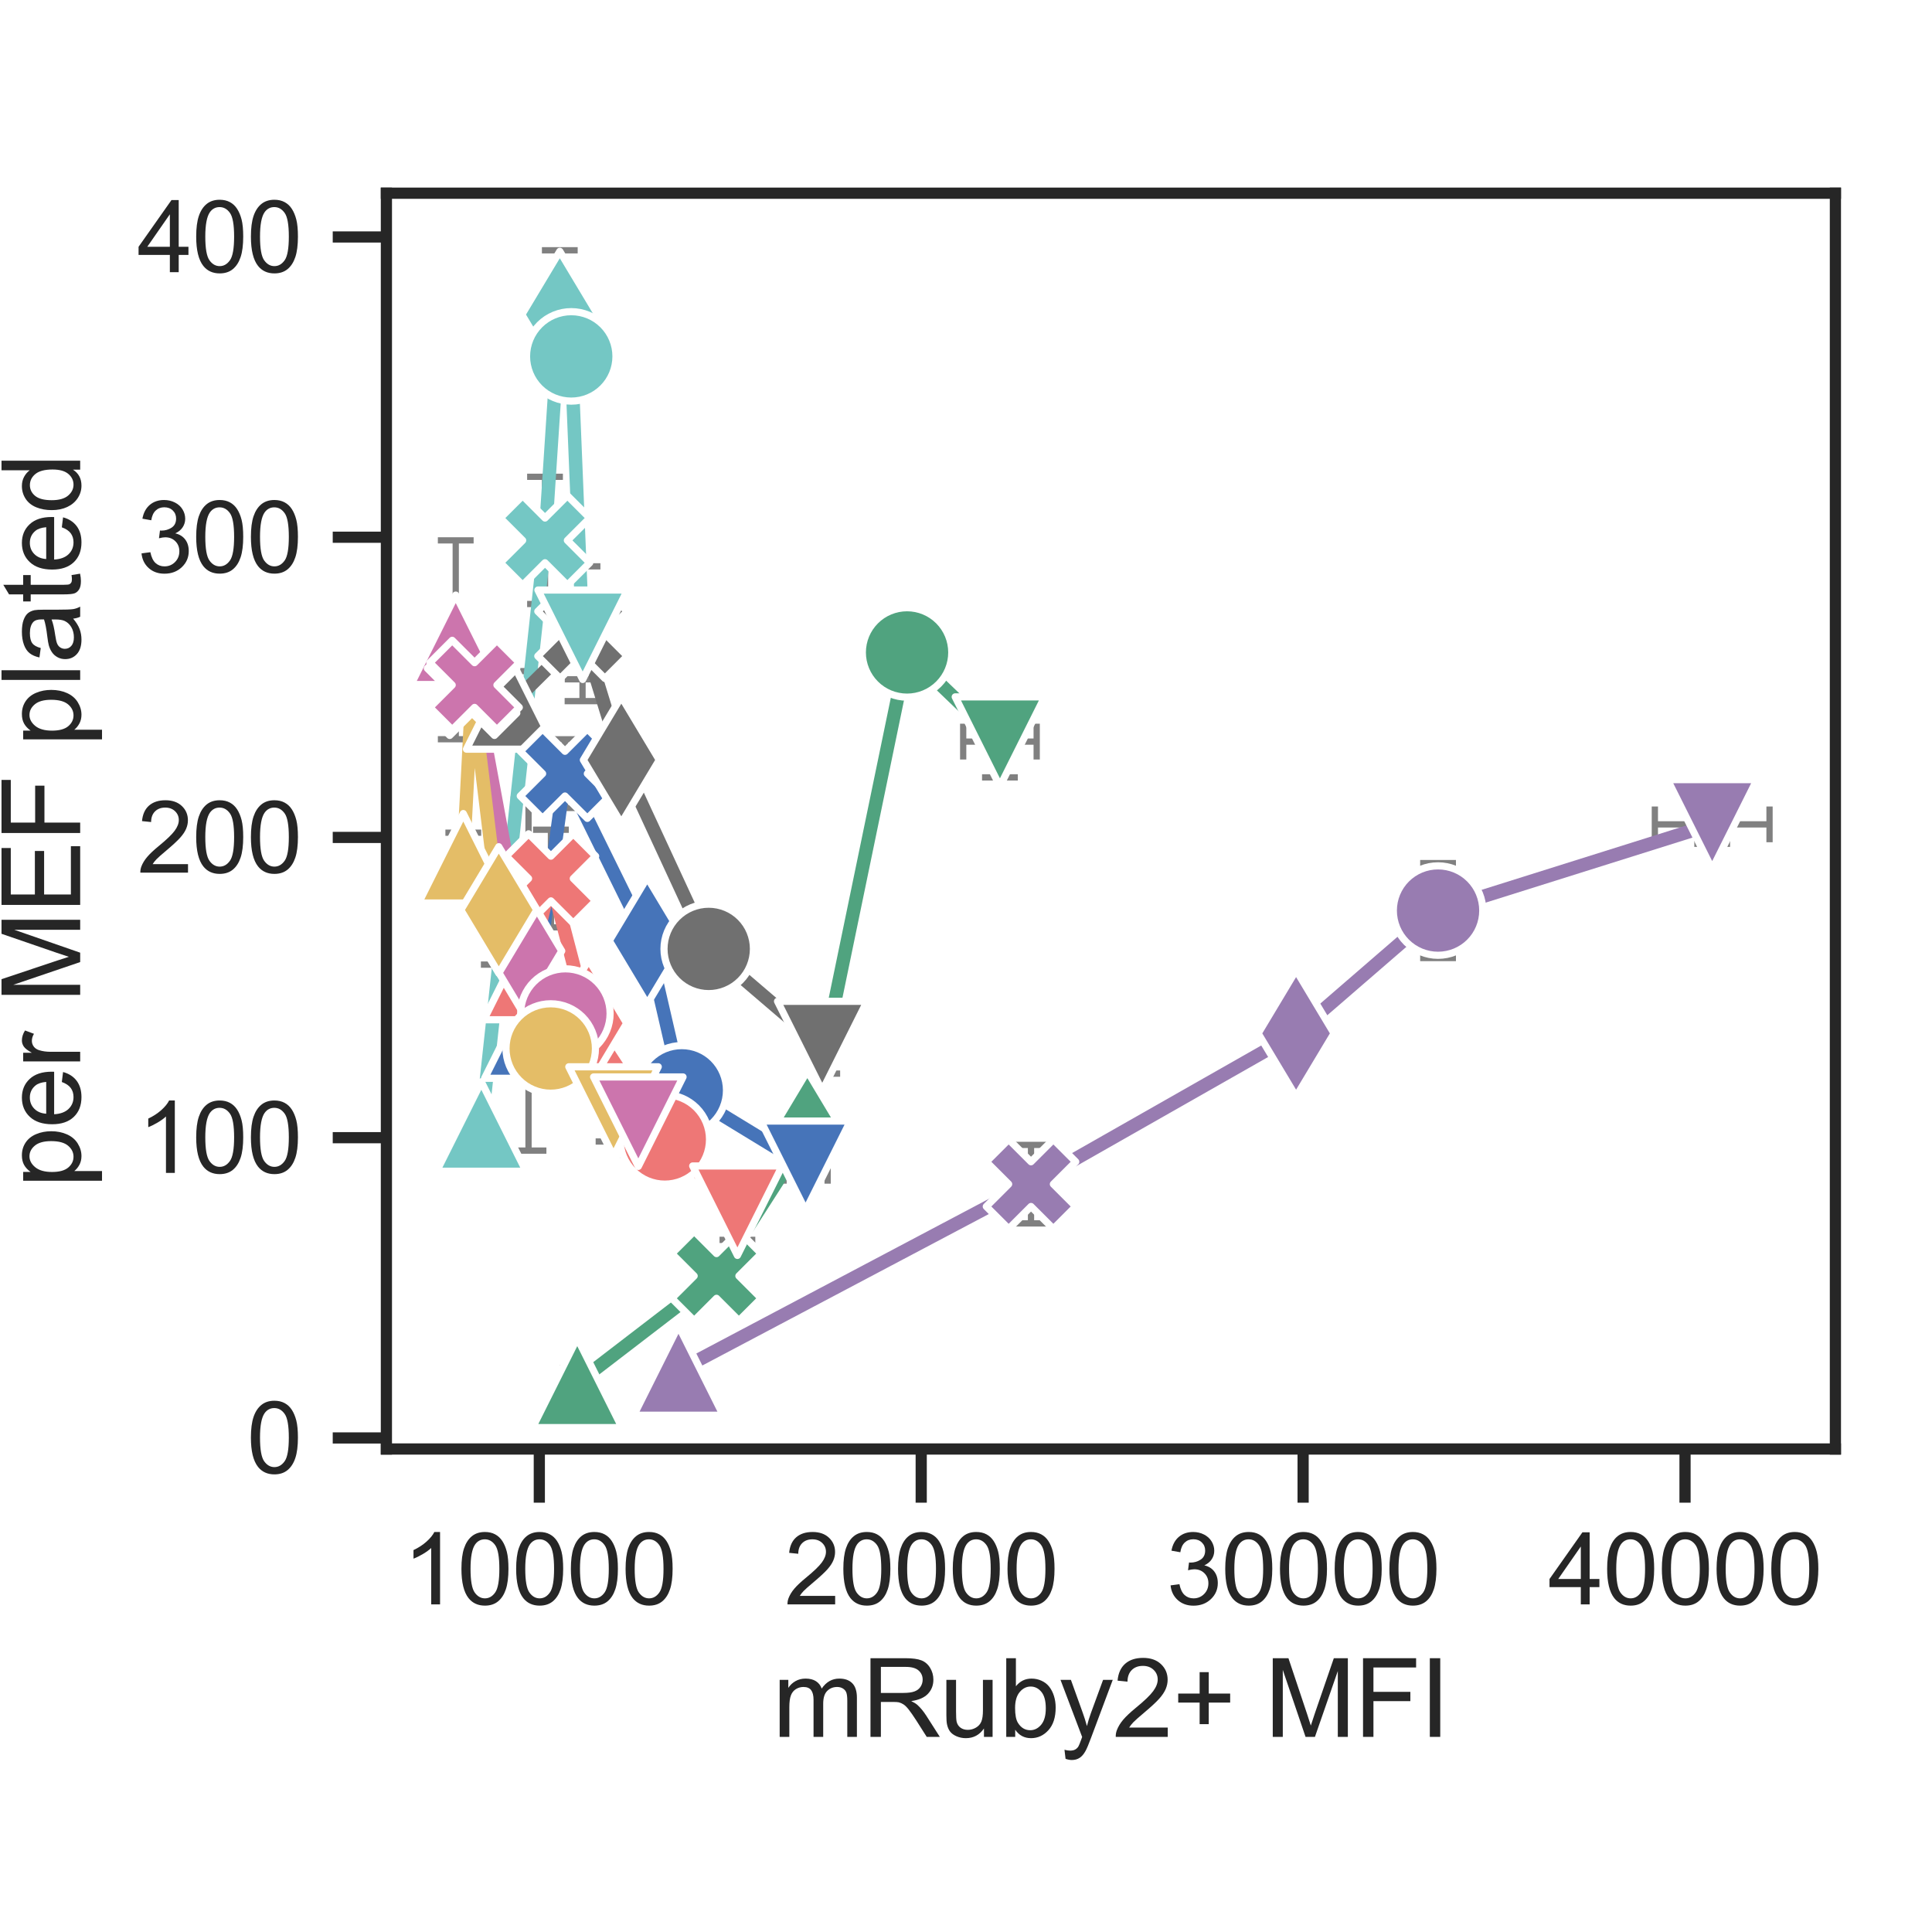<?xml version="1.0" encoding="utf-8" standalone="no"?>
<!DOCTYPE svg PUBLIC "-//W3C//DTD SVG 1.1//EN"
  "http://www.w3.org/Graphics/SVG/1.1/DTD/svg11.dtd">
<svg xmlns:xlink="http://www.w3.org/1999/xlink" width="216pt" height="216pt" viewBox="0 0 216 216" xmlns="http://www.w3.org/2000/svg" version="1.1">
 <defs>
  <style type="text/css">*{stroke-linejoin: round; stroke-linecap: butt}</style>
 </defs>
 <g id="figure_1">
  <g id="patch_1">
   <path d="M 0 216 
L 216 216 
L 216 0 
L 0 0 
z
" style="fill: #ffffff"/>
  </g>
  <g id="axes_1">
   <g id="patch_2">
    <path d="M 43.2 162 
L 205.2 162 
L 205.2 21.6 
L 43.2 21.6 
z
" style="fill: #ffffff"/>
   </g>
   <g id="matplotlib.axis_1">
    <g id="xtick_1">
     <g id="line2d_1">
      <defs>
       <path id="m3b4d7a2aa2" d="M 0 0 
L 0 6 
" style="stroke: #262626; stroke-width: 1.25"/>
      </defs>
      <g>
       <use xlink:href="#m3b4d7a2aa2" x="60.296" y="162" style="fill: #262626; stroke: #262626; stroke-width: 1.25"/>
      </g>
     </g>
     <g id="text_1">
      <!-- 10000 -->
      <g style="fill: #262626" transform="translate(45.003 179.374) scale(0.11 -0.11)">
       <defs>
        <path id="ArialMT-31" d="M 2384 0 
L 1822 0 
L 1822 3584 
Q 1619 3391 1289 3197 
Q 959 3003 697 2906 
L 697 3450 
Q 1169 3672 1522 3987 
Q 1875 4303 2022 4600 
L 2384 4600 
L 2384 0 
z
" transform="scale(0.016)"/>
        <path id="ArialMT-30" d="M 266 2259 
Q 266 3072 433 3567 
Q 600 4063 929 4331 
Q 1259 4600 1759 4600 
Q 2128 4600 2406 4451 
Q 2684 4303 2865 4023 
Q 3047 3744 3150 3342 
Q 3253 2941 3253 2259 
Q 3253 1453 3087 958 
Q 2922 463 2592 192 
Q 2263 -78 1759 -78 
Q 1097 -78 719 397 
Q 266 969 266 2259 
z
M 844 2259 
Q 844 1131 1108 757 
Q 1372 384 1759 384 
Q 2147 384 2411 759 
Q 2675 1134 2675 2259 
Q 2675 3391 2411 3762 
Q 2147 4134 1753 4134 
Q 1366 4134 1134 3806 
Q 844 3388 844 2259 
z
" transform="scale(0.016)"/>
       </defs>
       <use xlink:href="#ArialMT-31"/>
       <use xlink:href="#ArialMT-30" transform="translate(55.615 0)"/>
       <use xlink:href="#ArialMT-30" transform="translate(111.23 0)"/>
       <use xlink:href="#ArialMT-30" transform="translate(166.846 0)"/>
       <use xlink:href="#ArialMT-30" transform="translate(222.461 0)"/>
      </g>
     </g>
    </g>
    <g id="xtick_2">
     <g id="line2d_2">
      <g>
       <use xlink:href="#m3b4d7a2aa2" x="102.993" y="162" style="fill: #262626; stroke: #262626; stroke-width: 1.25"/>
      </g>
     </g>
     <g id="text_2">
      <!-- 20000 -->
      <g style="fill: #262626" transform="translate(87.701 179.374) scale(0.11 -0.11)">
       <defs>
        <path id="ArialMT-32" d="M 3222 541 
L 3222 0 
L 194 0 
Q 188 203 259 391 
Q 375 700 629 1000 
Q 884 1300 1366 1694 
Q 2113 2306 2375 2664 
Q 2638 3022 2638 3341 
Q 2638 3675 2398 3904 
Q 2159 4134 1775 4134 
Q 1369 4134 1125 3890 
Q 881 3647 878 3216 
L 300 3275 
Q 359 3922 746 4261 
Q 1134 4600 1788 4600 
Q 2447 4600 2831 4234 
Q 3216 3869 3216 3328 
Q 3216 3053 3103 2787 
Q 2991 2522 2730 2228 
Q 2469 1934 1863 1422 
Q 1356 997 1212 845 
Q 1069 694 975 541 
L 3222 541 
z
" transform="scale(0.016)"/>
       </defs>
       <use xlink:href="#ArialMT-32"/>
       <use xlink:href="#ArialMT-30" transform="translate(55.615 0)"/>
       <use xlink:href="#ArialMT-30" transform="translate(111.23 0)"/>
       <use xlink:href="#ArialMT-30" transform="translate(166.846 0)"/>
       <use xlink:href="#ArialMT-30" transform="translate(222.461 0)"/>
      </g>
     </g>
    </g>
    <g id="xtick_3">
     <g id="line2d_3">
      <g>
       <use xlink:href="#m3b4d7a2aa2" x="145.69" y="162" style="fill: #262626; stroke: #262626; stroke-width: 1.25"/>
      </g>
     </g>
     <g id="text_3">
      <!-- 30000 -->
      <g style="fill: #262626" transform="translate(130.398 179.374) scale(0.11 -0.11)">
       <defs>
        <path id="ArialMT-33" d="M 269 1209 
L 831 1284 
Q 928 806 1161 595 
Q 1394 384 1728 384 
Q 2125 384 2398 659 
Q 2672 934 2672 1341 
Q 2672 1728 2419 1979 
Q 2166 2231 1775 2231 
Q 1616 2231 1378 2169 
L 1441 2663 
Q 1497 2656 1531 2656 
Q 1891 2656 2178 2843 
Q 2466 3031 2466 3422 
Q 2466 3731 2256 3934 
Q 2047 4138 1716 4138 
Q 1388 4138 1169 3931 
Q 950 3725 888 3313 
L 325 3413 
Q 428 3978 793 4289 
Q 1159 4600 1703 4600 
Q 2078 4600 2393 4439 
Q 2709 4278 2876 4000 
Q 3044 3722 3044 3409 
Q 3044 3113 2884 2869 
Q 2725 2625 2413 2481 
Q 2819 2388 3044 2092 
Q 3269 1797 3269 1353 
Q 3269 753 2831 336 
Q 2394 -81 1725 -81 
Q 1122 -81 723 278 
Q 325 638 269 1209 
z
" transform="scale(0.016)"/>
       </defs>
       <use xlink:href="#ArialMT-33"/>
       <use xlink:href="#ArialMT-30" transform="translate(55.615 0)"/>
       <use xlink:href="#ArialMT-30" transform="translate(111.23 0)"/>
       <use xlink:href="#ArialMT-30" transform="translate(166.846 0)"/>
       <use xlink:href="#ArialMT-30" transform="translate(222.461 0)"/>
      </g>
     </g>
    </g>
    <g id="xtick_4">
     <g id="line2d_4">
      <g>
       <use xlink:href="#m3b4d7a2aa2" x="188.388" y="162" style="fill: #262626; stroke: #262626; stroke-width: 1.25"/>
      </g>
     </g>
     <g id="text_4">
      <!-- 40000 -->
      <g style="fill: #262626" transform="translate(173.095 179.374) scale(0.11 -0.11)">
       <defs>
        <path id="ArialMT-34" d="M 2069 0 
L 2069 1097 
L 81 1097 
L 81 1613 
L 2172 4581 
L 2631 4581 
L 2631 1613 
L 3250 1613 
L 3250 1097 
L 2631 1097 
L 2631 0 
L 2069 0 
z
M 2069 1613 
L 2069 3678 
L 634 1613 
L 2069 1613 
z
" transform="scale(0.016)"/>
       </defs>
       <use xlink:href="#ArialMT-34"/>
       <use xlink:href="#ArialMT-30" transform="translate(55.615 0)"/>
       <use xlink:href="#ArialMT-30" transform="translate(111.23 0)"/>
       <use xlink:href="#ArialMT-30" transform="translate(166.846 0)"/>
       <use xlink:href="#ArialMT-30" transform="translate(222.461 0)"/>
      </g>
     </g>
    </g>
    <g id="text_5">
     <!-- mRuby2+ MFI -->
     <g style="fill: #262626" transform="translate(86.359 194.185) scale(0.12 -0.12)">
      <defs>
       <path id="ArialMT-6d" d="M 422 0 
L 422 3319 
L 925 3319 
L 925 2853 
Q 1081 3097 1340 3245 
Q 1600 3394 1931 3394 
Q 2300 3394 2536 3241 
Q 2772 3088 2869 2813 
Q 3263 3394 3894 3394 
Q 4388 3394 4653 3120 
Q 4919 2847 4919 2278 
L 4919 0 
L 4359 0 
L 4359 2091 
Q 4359 2428 4304 2576 
Q 4250 2725 4106 2815 
Q 3963 2906 3769 2906 
Q 3419 2906 3187 2673 
Q 2956 2441 2956 1928 
L 2956 0 
L 2394 0 
L 2394 2156 
Q 2394 2531 2256 2718 
Q 2119 2906 1806 2906 
Q 1569 2906 1367 2781 
Q 1166 2656 1075 2415 
Q 984 2175 984 1722 
L 984 0 
L 422 0 
z
" transform="scale(0.016)"/>
       <path id="ArialMT-52" d="M 503 0 
L 503 4581 
L 2534 4581 
Q 3147 4581 3465 4457 
Q 3784 4334 3975 4021 
Q 4166 3709 4166 3331 
Q 4166 2844 3850 2509 
Q 3534 2175 2875 2084 
Q 3116 1969 3241 1856 
Q 3506 1613 3744 1247 
L 4541 0 
L 3778 0 
L 3172 953 
Q 2906 1366 2734 1584 
Q 2563 1803 2427 1890 
Q 2291 1978 2150 2013 
Q 2047 2034 1813 2034 
L 1109 2034 
L 1109 0 
L 503 0 
z
M 1109 2559 
L 2413 2559 
Q 2828 2559 3062 2645 
Q 3297 2731 3419 2920 
Q 3541 3109 3541 3331 
Q 3541 3656 3305 3865 
Q 3069 4075 2559 4075 
L 1109 4075 
L 1109 2559 
z
" transform="scale(0.016)"/>
       <path id="ArialMT-75" d="M 2597 0 
L 2597 488 
Q 2209 -75 1544 -75 
Q 1250 -75 995 37 
Q 741 150 617 320 
Q 494 491 444 738 
Q 409 903 409 1263 
L 409 3319 
L 972 3319 
L 972 1478 
Q 972 1038 1006 884 
Q 1059 663 1231 536 
Q 1403 409 1656 409 
Q 1909 409 2131 539 
Q 2353 669 2445 892 
Q 2538 1116 2538 1541 
L 2538 3319 
L 3100 3319 
L 3100 0 
L 2597 0 
z
" transform="scale(0.016)"/>
       <path id="ArialMT-62" d="M 941 0 
L 419 0 
L 419 4581 
L 981 4581 
L 981 2947 
Q 1338 3394 1891 3394 
Q 2197 3394 2470 3270 
Q 2744 3147 2920 2923 
Q 3097 2700 3197 2384 
Q 3297 2069 3297 1709 
Q 3297 856 2875 390 
Q 2453 -75 1863 -75 
Q 1275 -75 941 416 
L 941 0 
z
M 934 1684 
Q 934 1088 1097 822 
Q 1363 388 1816 388 
Q 2184 388 2453 708 
Q 2722 1028 2722 1663 
Q 2722 2313 2464 2622 
Q 2206 2931 1841 2931 
Q 1472 2931 1203 2611 
Q 934 2291 934 1684 
z
" transform="scale(0.016)"/>
       <path id="ArialMT-79" d="M 397 -1278 
L 334 -750 
Q 519 -800 656 -800 
Q 844 -800 956 -737 
Q 1069 -675 1141 -563 
Q 1194 -478 1313 -144 
Q 1328 -97 1363 -6 
L 103 3319 
L 709 3319 
L 1400 1397 
Q 1534 1031 1641 628 
Q 1738 1016 1872 1384 
L 2581 3319 
L 3144 3319 
L 1881 -56 
Q 1678 -603 1566 -809 
Q 1416 -1088 1222 -1217 
Q 1028 -1347 759 -1347 
Q 597 -1347 397 -1278 
z
" transform="scale(0.016)"/>
       <path id="ArialMT-2b" d="M 1603 741 
L 1603 1997 
L 356 1997 
L 356 2522 
L 1603 2522 
L 1603 3769 
L 2134 3769 
L 2134 2522 
L 3381 2522 
L 3381 1997 
L 2134 1997 
L 2134 741 
L 1603 741 
z
" transform="scale(0.016)"/>
       <path id="ArialMT-20" transform="scale(0.016)"/>
       <path id="ArialMT-4d" d="M 475 0 
L 475 4581 
L 1388 4581 
L 2472 1338 
Q 2622 884 2691 659 
Q 2769 909 2934 1394 
L 4031 4581 
L 4847 4581 
L 4847 0 
L 4263 0 
L 4263 3834 
L 2931 0 
L 2384 0 
L 1059 3900 
L 1059 0 
L 475 0 
z
" transform="scale(0.016)"/>
       <path id="ArialMT-46" d="M 525 0 
L 525 4581 
L 3616 4581 
L 3616 4041 
L 1131 4041 
L 1131 2622 
L 3281 2622 
L 3281 2081 
L 1131 2081 
L 1131 0 
L 525 0 
z
" transform="scale(0.016)"/>
       <path id="ArialMT-49" d="M 597 0 
L 597 4581 
L 1203 4581 
L 1203 0 
L 597 0 
z
" transform="scale(0.016)"/>
      </defs>
      <use xlink:href="#ArialMT-6d"/>
      <use xlink:href="#ArialMT-52" transform="translate(83.301 0)"/>
      <use xlink:href="#ArialMT-75" transform="translate(155.518 0)"/>
      <use xlink:href="#ArialMT-62" transform="translate(211.133 0)"/>
      <use xlink:href="#ArialMT-79" transform="translate(266.748 0)"/>
      <use xlink:href="#ArialMT-32" transform="translate(316.748 0)"/>
      <use xlink:href="#ArialMT-2b" transform="translate(372.363 0)"/>
      <use xlink:href="#ArialMT-20" transform="translate(430.762 0)"/>
      <use xlink:href="#ArialMT-4d" transform="translate(458.545 0)"/>
      <use xlink:href="#ArialMT-46" transform="translate(541.846 0)"/>
      <use xlink:href="#ArialMT-49" transform="translate(602.93 0)"/>
     </g>
    </g>
   </g>
   <g id="matplotlib.axis_2">
    <g id="ytick_1">
     <g id="line2d_5">
      <defs>
       <path id="m209138c78c" d="M 0 0 
L -6 0 
" style="stroke: #262626; stroke-width: 1.25"/>
      </defs>
      <g>
       <use xlink:href="#m209138c78c" x="43.2" y="160.763" style="fill: #262626; stroke: #262626; stroke-width: 1.25"/>
      </g>
     </g>
     <g id="text_6">
      <!-- 0 -->
      <g style="fill: #262626" transform="translate(27.583 164.7) scale(0.11 -0.11)">
       <use xlink:href="#ArialMT-30"/>
      </g>
     </g>
    </g>
    <g id="ytick_2">
     <g id="line2d_6">
      <g>
       <use xlink:href="#m209138c78c" x="43.2" y="127.196" style="fill: #262626; stroke: #262626; stroke-width: 1.25"/>
      </g>
     </g>
     <g id="text_7">
      <!-- 100 -->
      <g style="fill: #262626" transform="translate(15.349 131.132) scale(0.11 -0.11)">
       <use xlink:href="#ArialMT-31"/>
       <use xlink:href="#ArialMT-30" transform="translate(55.615 0)"/>
       <use xlink:href="#ArialMT-30" transform="translate(111.23 0)"/>
      </g>
     </g>
    </g>
    <g id="ytick_3">
     <g id="line2d_7">
      <g>
       <use xlink:href="#m209138c78c" x="43.2" y="93.628" style="fill: #262626; stroke: #262626; stroke-width: 1.25"/>
      </g>
     </g>
     <g id="text_8">
      <!-- 200 -->
      <g style="fill: #262626" transform="translate(15.349 97.565) scale(0.11 -0.11)">
       <use xlink:href="#ArialMT-32"/>
       <use xlink:href="#ArialMT-30" transform="translate(55.615 0)"/>
       <use xlink:href="#ArialMT-30" transform="translate(111.23 0)"/>
      </g>
     </g>
    </g>
    <g id="ytick_4">
     <g id="line2d_8">
      <g>
       <use xlink:href="#m209138c78c" x="43.2" y="60.06" style="fill: #262626; stroke: #262626; stroke-width: 1.25"/>
      </g>
     </g>
     <g id="text_9">
      <!-- 300 -->
      <g style="fill: #262626" transform="translate(15.349 63.997) scale(0.11 -0.11)">
       <use xlink:href="#ArialMT-33"/>
       <use xlink:href="#ArialMT-30" transform="translate(55.615 0)"/>
       <use xlink:href="#ArialMT-30" transform="translate(111.23 0)"/>
      </g>
     </g>
    </g>
    <g id="ytick_5">
     <g id="line2d_9">
      <g>
       <use xlink:href="#m209138c78c" x="43.2" y="26.492" style="fill: #262626; stroke: #262626; stroke-width: 1.25"/>
      </g>
     </g>
     <g id="text_10">
      <!-- 400 -->
      <g style="fill: #262626" transform="translate(15.349 30.429) scale(0.11 -0.11)">
       <use xlink:href="#ArialMT-34"/>
       <use xlink:href="#ArialMT-30" transform="translate(55.615 0)"/>
       <use xlink:href="#ArialMT-30" transform="translate(111.23 0)"/>
      </g>
     </g>
    </g>
    <g id="text_11">
     <!-- (%) iMN yield -->
     <g style="fill: #262626" transform="translate(-3.869 127.468) rotate(-90) scale(0.12 -0.12)">
      <defs>
       <path id="ArialMT-28" d="M 1497 -1347 
Q 1031 -759 709 28 
Q 388 816 388 1659 
Q 388 2403 628 3084 
Q 909 3875 1497 4659 
L 1900 4659 
Q 1522 4009 1400 3731 
Q 1209 3300 1100 2831 
Q 966 2247 966 1656 
Q 966 153 1900 -1347 
L 1497 -1347 
z
" transform="scale(0.016)"/>
       <path id="ArialMT-25" d="M 372 3481 
Q 372 3972 619 4315 
Q 866 4659 1334 4659 
Q 1766 4659 2048 4351 
Q 2331 4044 2331 3447 
Q 2331 2866 2045 2552 
Q 1759 2238 1341 2238 
Q 925 2238 648 2547 
Q 372 2856 372 3481 
z
M 1350 4272 
Q 1141 4272 1002 4090 
Q 863 3909 863 3425 
Q 863 2984 1003 2804 
Q 1144 2625 1350 2625 
Q 1563 2625 1702 2806 
Q 1841 2988 1841 3469 
Q 1841 3913 1700 4092 
Q 1559 4272 1350 4272 
z
M 1353 -169 
L 3859 4659 
L 4316 4659 
L 1819 -169 
L 1353 -169 
z
M 3334 1075 
Q 3334 1569 3581 1911 
Q 3828 2253 4300 2253 
Q 4731 2253 5014 1945 
Q 5297 1638 5297 1041 
Q 5297 459 5011 145 
Q 4725 -169 4303 -169 
Q 3888 -169 3611 142 
Q 3334 453 3334 1075 
z
M 4316 1866 
Q 4103 1866 3964 1684 
Q 3825 1503 3825 1019 
Q 3825 581 3965 400 
Q 4106 219 4313 219 
Q 4528 219 4667 400 
Q 4806 581 4806 1063 
Q 4806 1506 4665 1686 
Q 4525 1866 4316 1866 
z
" transform="scale(0.016)"/>
       <path id="ArialMT-29" d="M 791 -1347 
L 388 -1347 
Q 1322 153 1322 1656 
Q 1322 2244 1188 2822 
Q 1081 3291 891 3722 
Q 769 4003 388 4659 
L 791 4659 
Q 1378 3875 1659 3084 
Q 1900 2403 1900 1659 
Q 1900 816 1576 28 
Q 1253 -759 791 -1347 
z
" transform="scale(0.016)"/>
       <path id="ArialMT-69" d="M 425 3934 
L 425 4581 
L 988 4581 
L 988 3934 
L 425 3934 
z
M 425 0 
L 425 3319 
L 988 3319 
L 988 0 
L 425 0 
z
" transform="scale(0.016)"/>
       <path id="ArialMT-4e" d="M 488 0 
L 488 4581 
L 1109 4581 
L 3516 984 
L 3516 4581 
L 4097 4581 
L 4097 0 
L 3475 0 
L 1069 3600 
L 1069 0 
L 488 0 
z
" transform="scale(0.016)"/>
       <path id="ArialMT-65" d="M 2694 1069 
L 3275 997 
Q 3138 488 2766 206 
Q 2394 -75 1816 -75 
Q 1088 -75 661 373 
Q 234 822 234 1631 
Q 234 2469 665 2931 
Q 1097 3394 1784 3394 
Q 2450 3394 2872 2941 
Q 3294 2488 3294 1666 
Q 3294 1616 3291 1516 
L 816 1516 
Q 847 969 1125 678 
Q 1403 388 1819 388 
Q 2128 388 2347 550 
Q 2566 713 2694 1069 
z
M 847 1978 
L 2700 1978 
Q 2663 2397 2488 2606 
Q 2219 2931 1791 2931 
Q 1403 2931 1139 2672 
Q 875 2413 847 1978 
z
" transform="scale(0.016)"/>
       <path id="ArialMT-6c" d="M 409 0 
L 409 4581 
L 972 4581 
L 972 0 
L 409 0 
z
" transform="scale(0.016)"/>
       <path id="ArialMT-64" d="M 2575 0 
L 2575 419 
Q 2259 -75 1647 -75 
Q 1250 -75 917 144 
Q 584 363 401 755 
Q 219 1147 219 1656 
Q 219 2153 384 2558 
Q 550 2963 881 3178 
Q 1213 3394 1622 3394 
Q 1922 3394 2156 3267 
Q 2391 3141 2538 2938 
L 2538 4581 
L 3097 4581 
L 3097 0 
L 2575 0 
z
M 797 1656 
Q 797 1019 1065 703 
Q 1334 388 1700 388 
Q 2069 388 2326 689 
Q 2584 991 2584 1609 
Q 2584 2291 2321 2609 
Q 2059 2928 1675 2928 
Q 1300 2928 1048 2622 
Q 797 2316 797 1656 
z
" transform="scale(0.016)"/>
      </defs>
      <use xlink:href="#ArialMT-28"/>
      <use xlink:href="#ArialMT-25" transform="translate(33.301 0)"/>
      <use xlink:href="#ArialMT-29" transform="translate(122.217 0)"/>
      <use xlink:href="#ArialMT-20" transform="translate(155.518 0)"/>
      <use xlink:href="#ArialMT-69" transform="translate(183.301 0)"/>
      <use xlink:href="#ArialMT-4d" transform="translate(205.518 0)"/>
      <use xlink:href="#ArialMT-4e" transform="translate(288.818 0)"/>
      <use xlink:href="#ArialMT-20" transform="translate(361.035 0)"/>
      <use xlink:href="#ArialMT-79" transform="translate(388.818 0)"/>
      <use xlink:href="#ArialMT-69" transform="translate(438.818 0)"/>
      <use xlink:href="#ArialMT-65" transform="translate(461.035 0)"/>
      <use xlink:href="#ArialMT-6c" transform="translate(516.65 0)"/>
      <use xlink:href="#ArialMT-64" transform="translate(538.867 0)"/>
     </g>
     <!-- per MEF plated -->
     <g style="fill: #262626" transform="translate(8.964 132.816) rotate(-90) scale(0.12 -0.12)">
      <defs>
       <path id="ArialMT-70" d="M 422 -1272 
L 422 3319 
L 934 3319 
L 934 2888 
Q 1116 3141 1344 3267 
Q 1572 3394 1897 3394 
Q 2322 3394 2647 3175 
Q 2972 2956 3137 2557 
Q 3303 2159 3303 1684 
Q 3303 1175 3120 767 
Q 2938 359 2589 142 
Q 2241 -75 1856 -75 
Q 1575 -75 1351 44 
Q 1128 163 984 344 
L 984 -1272 
L 422 -1272 
z
M 931 1641 
Q 931 1000 1190 694 
Q 1450 388 1819 388 
Q 2194 388 2461 705 
Q 2728 1022 2728 1688 
Q 2728 2322 2467 2637 
Q 2206 2953 1844 2953 
Q 1484 2953 1207 2617 
Q 931 2281 931 1641 
z
" transform="scale(0.016)"/>
       <path id="ArialMT-72" d="M 416 0 
L 416 3319 
L 922 3319 
L 922 2816 
Q 1116 3169 1280 3281 
Q 1444 3394 1641 3394 
Q 1925 3394 2219 3213 
L 2025 2691 
Q 1819 2813 1613 2813 
Q 1428 2813 1281 2702 
Q 1134 2591 1072 2394 
Q 978 2094 978 1738 
L 978 0 
L 416 0 
z
" transform="scale(0.016)"/>
       <path id="ArialMT-45" d="M 506 0 
L 506 4581 
L 3819 4581 
L 3819 4041 
L 1113 4041 
L 1113 2638 
L 3647 2638 
L 3647 2100 
L 1113 2100 
L 1113 541 
L 3925 541 
L 3925 0 
L 506 0 
z
" transform="scale(0.016)"/>
       <path id="ArialMT-61" d="M 2588 409 
Q 2275 144 1986 34 
Q 1697 -75 1366 -75 
Q 819 -75 525 192 
Q 231 459 231 875 
Q 231 1119 342 1320 
Q 453 1522 633 1644 
Q 813 1766 1038 1828 
Q 1203 1872 1538 1913 
Q 2219 1994 2541 2106 
Q 2544 2222 2544 2253 
Q 2544 2597 2384 2738 
Q 2169 2928 1744 2928 
Q 1347 2928 1158 2789 
Q 969 2650 878 2297 
L 328 2372 
Q 403 2725 575 2942 
Q 747 3159 1072 3276 
Q 1397 3394 1825 3394 
Q 2250 3394 2515 3294 
Q 2781 3194 2906 3042 
Q 3031 2891 3081 2659 
Q 3109 2516 3109 2141 
L 3109 1391 
Q 3109 606 3145 398 
Q 3181 191 3288 0 
L 2700 0 
Q 2613 175 2588 409 
z
M 2541 1666 
Q 2234 1541 1622 1453 
Q 1275 1403 1131 1340 
Q 988 1278 909 1158 
Q 831 1038 831 891 
Q 831 666 1001 516 
Q 1172 366 1500 366 
Q 1825 366 2078 508 
Q 2331 650 2450 897 
Q 2541 1088 2541 1459 
L 2541 1666 
z
" transform="scale(0.016)"/>
       <path id="ArialMT-74" d="M 1650 503 
L 1731 6 
Q 1494 -44 1306 -44 
Q 1000 -44 831 53 
Q 663 150 594 308 
Q 525 466 525 972 
L 525 2881 
L 113 2881 
L 113 3319 
L 525 3319 
L 525 4141 
L 1084 4478 
L 1084 3319 
L 1650 3319 
L 1650 2881 
L 1084 2881 
L 1084 941 
Q 1084 700 1114 631 
Q 1144 563 1211 522 
Q 1278 481 1403 481 
Q 1497 481 1650 503 
z
" transform="scale(0.016)"/>
      </defs>
      <use xlink:href="#ArialMT-70"/>
      <use xlink:href="#ArialMT-65" transform="translate(55.615 0)"/>
      <use xlink:href="#ArialMT-72" transform="translate(111.23 0)"/>
      <use xlink:href="#ArialMT-20" transform="translate(144.531 0)"/>
      <use xlink:href="#ArialMT-4d" transform="translate(172.314 0)"/>
      <use xlink:href="#ArialMT-45" transform="translate(255.615 0)"/>
      <use xlink:href="#ArialMT-46" transform="translate(322.314 0)"/>
      <use xlink:href="#ArialMT-20" transform="translate(383.398 0)"/>
      <use xlink:href="#ArialMT-70" transform="translate(411.182 0)"/>
      <use xlink:href="#ArialMT-6c" transform="translate(466.797 0)"/>
      <use xlink:href="#ArialMT-61" transform="translate(489.014 0)"/>
      <use xlink:href="#ArialMT-74" transform="translate(544.629 0)"/>
      <use xlink:href="#ArialMT-65" transform="translate(572.412 0)"/>
      <use xlink:href="#ArialMT-64" transform="translate(628.027 0)"/>
     </g>
    </g>
   </g>
   <g id="FillBetweenPolyCollection_1"/>
   <g id="FillBetweenPolyCollection_2"/>
   <g id="FillBetweenPolyCollection_3"/>
   <g id="FillBetweenPolyCollection_4"/>
   <g id="FillBetweenPolyCollection_5"/>
   <g id="FillBetweenPolyCollection_6"/>
   <g id="FillBetweenPolyCollection_7"/>
   <g id="FillBetweenPolyCollection_8"/>
   <g id="PathCollection_1"/>
   <g id="PathCollection_2"/>
   <g id="PathCollection_3"/>
   <g id="PathCollection_4"/>
   <g id="PathCollection_5"/>
   <g id="PathCollection_6"/>
   <g id="PathCollection_7"/>
   <g id="PathCollection_8"/>
   <g id="PathCollection_9"/>
   <g id="PathCollection_10"/>
   <g id="PathCollection_11"/>
   <g id="PathCollection_12"/>
   <g id="PathCollection_13"/>
   <g id="LineCollection_1">
    <path d="M 62.933 154.607 
L 66.144 154.607 
" clip-path="url(#p2c6c6c94ca)" style="fill: none; stroke: #808080; stroke-width: 0.7"/>
    <path d="M 58.612 115.552 
L 59.749 115.552 
" clip-path="url(#p2c6c6c94ca)" style="fill: none; stroke: #808080; stroke-width: 0.7"/>
    <path d="M 58.538 109.011 
L 59.641 109.011 
" clip-path="url(#p2c6c6c94ca)" style="fill: none; stroke: #808080; stroke-width: 0.7"/>
    <path d="M 74.566 153.226 
L 77.147 153.226 
" clip-path="url(#p2c6c6c94ca)" style="fill: none; stroke: #808080; stroke-width: 0.7"/>
    <path d="M 53.19 125.947 
L 54.436 125.947 
" clip-path="url(#p2c6c6c94ca)" style="fill: none; stroke: #808080; stroke-width: 0.7"/>
    <path d="M 50.564 71.53 
L 51.34 71.53 
" clip-path="url(#p2c6c6c94ca)" style="fill: none; stroke: #808080; stroke-width: 0.7"/>
    <path d="M 51.583 95.956 
L 52.009 95.956 
" clip-path="url(#p2c6c6c94ca)" style="fill: none; stroke: #808080; stroke-width: 0.7"/>
    <path d="M 56.185 78.757 
L 58.122 78.757 
" clip-path="url(#p2c6c6c94ca)" style="fill: none; stroke: #808080; stroke-width: 0.7"/>
    <path d="M 64.697 70.852 
L 65.557 70.852 
" clip-path="url(#p2c6c6c94ca)" style="fill: none; stroke: #808080; stroke-width: 0.7"/>
    <path d="M 52.249 77.223 
L 53.312 77.223 
" clip-path="url(#p2c6c6c94ca)" style="fill: none; stroke: #808080; stroke-width: 0.7"/>
    <path d="M 52.87 76.589 
L 53.246 76.589 
" clip-path="url(#p2c6c6c94ca)" style="fill: none; stroke: #808080; stroke-width: 0.7"/>
    <path d="M 60.378 60.417 
L 61.49 60.417 
" clip-path="url(#p2c6c6c94ca)" style="fill: none; stroke: #808080; stroke-width: 0.7"/>
    <path d="M 112.591 132.388 
L 117.947 132.388 
" clip-path="url(#p2c6c6c94ca)" style="fill: none; stroke: #808080; stroke-width: 0.7"/>
    <path d="M 60.755 98.22 
L 62.436 98.22 
" clip-path="url(#p2c6c6c94ca)" style="fill: none; stroke: #808080; stroke-width: 0.7"/>
    <path d="M 62.446 86.495 
L 63.885 86.495 
" clip-path="url(#p2c6c6c94ca)" style="fill: none; stroke: #808080; stroke-width: 0.7"/>
    <path d="M 79.552 142.653 
L 80.666 142.653 
" clip-path="url(#p2c6c6c94ca)" style="fill: none; stroke: #808080; stroke-width: 0.7"/>
    <path d="M 87.546 126.831 
L 92.976 126.831 
" clip-path="url(#p2c6c6c94ca)" style="fill: none; stroke: #808080; stroke-width: 0.7"/>
    <path d="M 70.983 105.175 
L 73.741 105.175 
" clip-path="url(#p2c6c6c94ca)" style="fill: none; stroke: #808080; stroke-width: 0.7"/>
    <path d="M 65.12 114.403 
L 66.523 114.403 
" clip-path="url(#p2c6c6c94ca)" style="fill: none; stroke: #808080; stroke-width: 0.7"/>
    <path d="M 143.515 115.534 
L 146.294 115.534 
" clip-path="url(#p2c6c6c94ca)" style="fill: none; stroke: #808080; stroke-width: 0.7"/>
    <path d="M 60.749 35.169 
L 64.422 35.169 
" clip-path="url(#p2c6c6c94ca)" style="fill: none; stroke: #808080; stroke-width: 0.7"/>
    <path d="M 57.527 106.322 
L 59.595 106.322 
" clip-path="url(#p2c6c6c94ca)" style="fill: none; stroke: #808080; stroke-width: 0.7"/>
    <path d="M 54.672 101.736 
L 56.856 101.736 
" clip-path="url(#p2c6c6c94ca)" style="fill: none; stroke: #808080; stroke-width: 0.7"/>
    <path d="M 68.593 84.966 
L 70.336 84.966 
" clip-path="url(#p2c6c6c94ca)" style="fill: none; stroke: #808080; stroke-width: 0.7"/>
    <path d="M 98.408 72.943 
L 104.413 72.943 
" clip-path="url(#p2c6c6c94ca)" style="fill: none; stroke: #808080; stroke-width: 0.7"/>
    <path d="M 75.879 121.9 
L 76.565 121.9 
" clip-path="url(#p2c6c6c94ca)" style="fill: none; stroke: #808080; stroke-width: 0.7"/>
    <path d="M 73.349 127.388 
L 75.303 127.388 
" clip-path="url(#p2c6c6c94ca)" style="fill: none; stroke: #808080; stroke-width: 0.7"/>
    <path d="M 158.356 101.803 
L 163.197 101.803 
" clip-path="url(#p2c6c6c94ca)" style="fill: none; stroke: #808080; stroke-width: 0.7"/>
    <path d="M 62.568 39.845 
L 65.165 39.845 
" clip-path="url(#p2c6c6c94ca)" style="fill: none; stroke: #808080; stroke-width: 0.7"/>
    <path d="M 62.046 113.315 
L 64.374 113.315 
" clip-path="url(#p2c6c6c94ca)" style="fill: none; stroke: #808080; stroke-width: 0.7"/>
    <path d="M 60.148 117.223 
L 62.994 117.223 
" clip-path="url(#p2c6c6c94ca)" style="fill: none; stroke: #808080; stroke-width: 0.7"/>
    <path d="M 77.132 106.089 
L 81.34 106.089 
" clip-path="url(#p2c6c6c94ca)" style="fill: none; stroke: #808080; stroke-width: 0.7"/>
    <path d="M 90.86 116.948 
L 92.999 116.948 
" clip-path="url(#p2c6c6c94ca)" style="fill: none; stroke: #808080; stroke-width: 0.7"/>
    <path d="M 67.541 124.268 
L 69.646 124.268 
" clip-path="url(#p2c6c6c94ca)" style="fill: none; stroke: #808080; stroke-width: 0.7"/>
    <path d="M 70.515 125.405 
L 72.216 125.405 
" clip-path="url(#p2c6c6c94ca)" style="fill: none; stroke: #808080; stroke-width: 0.7"/>
    <path d="M 64.897 70.966 
L 65.389 70.966 
" clip-path="url(#p2c6c6c94ca)" style="fill: none; stroke: #808080; stroke-width: 0.7"/>
    <path d="M 185.015 92.165 
L 197.836 92.165 
" clip-path="url(#p2c6c6c94ca)" style="fill: none; stroke: #808080; stroke-width: 0.7"/>
    <path d="M 81.706 135.356 
L 83.182 135.356 
" clip-path="url(#p2c6c6c94ca)" style="fill: none; stroke: #808080; stroke-width: 0.7"/>
    <path d="M 87.602 130.337 
L 92.53 130.337 
" clip-path="url(#p2c6c6c94ca)" style="fill: none; stroke: #808080; stroke-width: 0.7"/>
    <path d="M 107.685 82.912 
L 115.903 82.912 
" clip-path="url(#p2c6c6c94ca)" style="fill: none; stroke: #808080; stroke-width: 0.7"/>
   </g>
   <g id="LineCollection_2">
    <path d="M 64.538 155.618 
L 64.538 153.596 
" clip-path="url(#p2c6c6c94ca)" style="fill: none; stroke: #808080; stroke-width: 0.7"/>
    <path d="M 59.181 118.147 
L 59.181 112.957 
" clip-path="url(#p2c6c6c94ca)" style="fill: none; stroke: #808080; stroke-width: 0.7"/>
    <path d="M 59.09 128.638 
L 59.09 89.384 
" clip-path="url(#p2c6c6c94ca)" style="fill: none; stroke: #808080; stroke-width: 0.7"/>
    <path d="M 75.856 154.429 
L 75.856 152.024 
" clip-path="url(#p2c6c6c94ca)" style="fill: none; stroke: #808080; stroke-width: 0.7"/>
    <path d="M 53.813 127.355 
L 53.813 124.539 
" clip-path="url(#p2c6c6c94ca)" style="fill: none; stroke: #808080; stroke-width: 0.7"/>
    <path d="M 50.952 82.648 
L 50.952 60.413 
" clip-path="url(#p2c6c6c94ca)" style="fill: none; stroke: #808080; stroke-width: 0.7"/>
    <path d="M 51.796 98.818 
L 51.796 93.095 
" clip-path="url(#p2c6c6c94ca)" style="fill: none; stroke: #808080; stroke-width: 0.7"/>
    <path d="M 57.154 82.48 
L 57.154 75.034 
" clip-path="url(#p2c6c6c94ca)" style="fill: none; stroke: #808080; stroke-width: 0.7"/>
    <path d="M 65.127 78.388 
L 65.127 63.317 
" clip-path="url(#p2c6c6c94ca)" style="fill: none; stroke: #808080; stroke-width: 0.7"/>
    <path d="M 52.78 80.106 
L 52.78 74.34 
" clip-path="url(#p2c6c6c94ca)" style="fill: none; stroke: #808080; stroke-width: 0.7"/>
    <path d="M 53.058 79.904 
L 53.058 73.274 
" clip-path="url(#p2c6c6c94ca)" style="fill: none; stroke: #808080; stroke-width: 0.7"/>
    <path d="M 60.934 67.528 
L 60.934 53.306 
" clip-path="url(#p2c6c6c94ca)" style="fill: none; stroke: #808080; stroke-width: 0.7"/>
    <path d="M 115.269 136.776 
L 115.269 128.001 
" clip-path="url(#p2c6c6c94ca)" style="fill: none; stroke: #808080; stroke-width: 0.7"/>
    <path d="M 61.595 103.676 
L 61.595 92.764 
" clip-path="url(#p2c6c6c94ca)" style="fill: none; stroke: #808080; stroke-width: 0.7"/>
    <path d="M 63.166 90.332 
L 63.166 82.657 
" clip-path="url(#p2c6c6c94ca)" style="fill: none; stroke: #808080; stroke-width: 0.7"/>
    <path d="M 80.109 143.791 
L 80.109 141.516 
" clip-path="url(#p2c6c6c94ca)" style="fill: none; stroke: #808080; stroke-width: 0.7"/>
    <path d="M 90.261 129.262 
L 90.261 124.399 
" clip-path="url(#p2c6c6c94ca)" style="fill: none; stroke: #808080; stroke-width: 0.7"/>
    <path d="M 72.362 106.379 
L 72.362 103.971 
" clip-path="url(#p2c6c6c94ca)" style="fill: none; stroke: #808080; stroke-width: 0.7"/>
    <path d="M 65.821 114.765 
L 65.821 114.041 
" clip-path="url(#p2c6c6c94ca)" style="fill: none; stroke: #808080; stroke-width: 0.7"/>
    <path d="M 144.904 116.507 
L 144.904 114.561 
" clip-path="url(#p2c6c6c94ca)" style="fill: none; stroke: #808080; stroke-width: 0.7"/>
    <path d="M 62.586 42.355 
L 62.586 27.982 
" clip-path="url(#p2c6c6c94ca)" style="fill: none; stroke: #808080; stroke-width: 0.7"/>
    <path d="M 58.561 109.044 
L 58.561 103.6 
" clip-path="url(#p2c6c6c94ca)" style="fill: none; stroke: #808080; stroke-width: 0.7"/>
    <path d="M 55.764 107.845 
L 55.764 95.626 
" clip-path="url(#p2c6c6c94ca)" style="fill: none; stroke: #808080; stroke-width: 0.7"/>
    <path d="M 69.464 86.473 
L 69.464 83.46 
" clip-path="url(#p2c6c6c94ca)" style="fill: none; stroke: #808080; stroke-width: 0.7"/>
    <path d="M 101.41 75.912 
L 101.41 69.975 
" clip-path="url(#p2c6c6c94ca)" style="fill: none; stroke: #808080; stroke-width: 0.7"/>
    <path d="M 76.222 124.834 
L 76.222 118.965 
" clip-path="url(#p2c6c6c94ca)" style="fill: none; stroke: #808080; stroke-width: 0.7"/>
    <path d="M 74.326 129.555 
L 74.326 125.221 
" clip-path="url(#p2c6c6c94ca)" style="fill: none; stroke: #808080; stroke-width: 0.7"/>
    <path d="M 160.776 107.107 
L 160.776 96.498 
" clip-path="url(#p2c6c6c94ca)" style="fill: none; stroke: #808080; stroke-width: 0.7"/>
    <path d="M 63.867 44.019 
L 63.867 35.67 
" clip-path="url(#p2c6c6c94ca)" style="fill: none; stroke: #808080; stroke-width: 0.7"/>
    <path d="M 63.21 117.152 
L 63.21 109.479 
" clip-path="url(#p2c6c6c94ca)" style="fill: none; stroke: #808080; stroke-width: 0.7"/>
    <path d="M 61.571 121.428 
L 61.571 113.017 
" clip-path="url(#p2c6c6c94ca)" style="fill: none; stroke: #808080; stroke-width: 0.7"/>
    <path d="M 79.236 109.246 
L 79.236 102.932 
" clip-path="url(#p2c6c6c94ca)" style="fill: none; stroke: #808080; stroke-width: 0.7"/>
    <path d="M 91.929 120.032 
L 91.929 113.865 
" clip-path="url(#p2c6c6c94ca)" style="fill: none; stroke: #808080; stroke-width: 0.7"/>
    <path d="M 68.594 127.621 
L 68.594 120.916 
" clip-path="url(#p2c6c6c94ca)" style="fill: none; stroke: #808080; stroke-width: 0.7"/>
    <path d="M 71.365 129.138 
L 71.365 121.673 
" clip-path="url(#p2c6c6c94ca)" style="fill: none; stroke: #808080; stroke-width: 0.7"/>
    <path d="M 65.143 75.947 
L 65.143 65.986 
" clip-path="url(#p2c6c6c94ca)" style="fill: none; stroke: #808080; stroke-width: 0.7"/>
    <path d="M 191.426 94.331 
L 191.426 90 
" clip-path="url(#p2c6c6c94ca)" style="fill: none; stroke: #808080; stroke-width: 0.7"/>
    <path d="M 82.444 138.62 
L 82.444 132.092 
" clip-path="url(#p2c6c6c94ca)" style="fill: none; stroke: #808080; stroke-width: 0.7"/>
    <path d="M 90.066 130.644 
L 90.066 130.031 
" clip-path="url(#p2c6c6c94ca)" style="fill: none; stroke: #808080; stroke-width: 0.7"/>
    <path d="M 111.794 86.913 
L 111.794 78.911 
" clip-path="url(#p2c6c6c94ca)" style="fill: none; stroke: #808080; stroke-width: 0.7"/>
   </g>
   <g id="line2d_10">
    <defs>
     <path id="m29136844f9" d="M 0 2 
L 0 -2 
" style="stroke: #808080; stroke-width: 0.7"/>
    </defs>
    <g clip-path="url(#p2c6c6c94ca)">
     <use xlink:href="#m29136844f9" x="62.933" y="154.607" style="fill: #808080; stroke: #808080; stroke-width: 0.7"/>
     <use xlink:href="#m29136844f9" x="58.612" y="115.552" style="fill: #808080; stroke: #808080; stroke-width: 0.7"/>
     <use xlink:href="#m29136844f9" x="58.538" y="109.011" style="fill: #808080; stroke: #808080; stroke-width: 0.7"/>
     <use xlink:href="#m29136844f9" x="74.566" y="153.226" style="fill: #808080; stroke: #808080; stroke-width: 0.7"/>
     <use xlink:href="#m29136844f9" x="53.19" y="125.947" style="fill: #808080; stroke: #808080; stroke-width: 0.7"/>
     <use xlink:href="#m29136844f9" x="50.564" y="71.53" style="fill: #808080; stroke: #808080; stroke-width: 0.7"/>
     <use xlink:href="#m29136844f9" x="51.583" y="95.956" style="fill: #808080; stroke: #808080; stroke-width: 0.7"/>
     <use xlink:href="#m29136844f9" x="56.185" y="78.757" style="fill: #808080; stroke: #808080; stroke-width: 0.7"/>
     <use xlink:href="#m29136844f9" x="64.697" y="70.852" style="fill: #808080; stroke: #808080; stroke-width: 0.7"/>
     <use xlink:href="#m29136844f9" x="52.249" y="77.223" style="fill: #808080; stroke: #808080; stroke-width: 0.7"/>
     <use xlink:href="#m29136844f9" x="52.87" y="76.589" style="fill: #808080; stroke: #808080; stroke-width: 0.7"/>
     <use xlink:href="#m29136844f9" x="60.378" y="60.417" style="fill: #808080; stroke: #808080; stroke-width: 0.7"/>
     <use xlink:href="#m29136844f9" x="112.591" y="132.388" style="fill: #808080; stroke: #808080; stroke-width: 0.7"/>
     <use xlink:href="#m29136844f9" x="60.755" y="98.22" style="fill: #808080; stroke: #808080; stroke-width: 0.7"/>
     <use xlink:href="#m29136844f9" x="62.446" y="86.495" style="fill: #808080; stroke: #808080; stroke-width: 0.7"/>
     <use xlink:href="#m29136844f9" x="79.552" y="142.653" style="fill: #808080; stroke: #808080; stroke-width: 0.7"/>
     <use xlink:href="#m29136844f9" x="87.546" y="126.831" style="fill: #808080; stroke: #808080; stroke-width: 0.7"/>
     <use xlink:href="#m29136844f9" x="70.983" y="105.175" style="fill: #808080; stroke: #808080; stroke-width: 0.7"/>
     <use xlink:href="#m29136844f9" x="65.12" y="114.403" style="fill: #808080; stroke: #808080; stroke-width: 0.7"/>
     <use xlink:href="#m29136844f9" x="143.515" y="115.534" style="fill: #808080; stroke: #808080; stroke-width: 0.7"/>
     <use xlink:href="#m29136844f9" x="60.749" y="35.169" style="fill: #808080; stroke: #808080; stroke-width: 0.7"/>
     <use xlink:href="#m29136844f9" x="57.527" y="106.322" style="fill: #808080; stroke: #808080; stroke-width: 0.7"/>
     <use xlink:href="#m29136844f9" x="54.672" y="101.736" style="fill: #808080; stroke: #808080; stroke-width: 0.7"/>
     <use xlink:href="#m29136844f9" x="68.593" y="84.966" style="fill: #808080; stroke: #808080; stroke-width: 0.7"/>
     <use xlink:href="#m29136844f9" x="98.408" y="72.943" style="fill: #808080; stroke: #808080; stroke-width: 0.7"/>
     <use xlink:href="#m29136844f9" x="75.879" y="121.9" style="fill: #808080; stroke: #808080; stroke-width: 0.7"/>
     <use xlink:href="#m29136844f9" x="73.349" y="127.388" style="fill: #808080; stroke: #808080; stroke-width: 0.7"/>
     <use xlink:href="#m29136844f9" x="158.356" y="101.803" style="fill: #808080; stroke: #808080; stroke-width: 0.7"/>
     <use xlink:href="#m29136844f9" x="62.568" y="39.845" style="fill: #808080; stroke: #808080; stroke-width: 0.7"/>
     <use xlink:href="#m29136844f9" x="62.046" y="113.315" style="fill: #808080; stroke: #808080; stroke-width: 0.7"/>
     <use xlink:href="#m29136844f9" x="60.148" y="117.223" style="fill: #808080; stroke: #808080; stroke-width: 0.7"/>
     <use xlink:href="#m29136844f9" x="77.132" y="106.089" style="fill: #808080; stroke: #808080; stroke-width: 0.7"/>
     <use xlink:href="#m29136844f9" x="90.86" y="116.948" style="fill: #808080; stroke: #808080; stroke-width: 0.7"/>
     <use xlink:href="#m29136844f9" x="67.541" y="124.268" style="fill: #808080; stroke: #808080; stroke-width: 0.7"/>
     <use xlink:href="#m29136844f9" x="70.515" y="125.405" style="fill: #808080; stroke: #808080; stroke-width: 0.7"/>
     <use xlink:href="#m29136844f9" x="64.897" y="70.966" style="fill: #808080; stroke: #808080; stroke-width: 0.7"/>
     <use xlink:href="#m29136844f9" x="185.015" y="92.165" style="fill: #808080; stroke: #808080; stroke-width: 0.7"/>
     <use xlink:href="#m29136844f9" x="81.706" y="135.356" style="fill: #808080; stroke: #808080; stroke-width: 0.7"/>
     <use xlink:href="#m29136844f9" x="87.602" y="130.337" style="fill: #808080; stroke: #808080; stroke-width: 0.7"/>
     <use xlink:href="#m29136844f9" x="107.685" y="82.912" style="fill: #808080; stroke: #808080; stroke-width: 0.7"/>
    </g>
   </g>
   <g id="line2d_11">
    <g clip-path="url(#p2c6c6c94ca)">
     <use xlink:href="#m29136844f9" x="66.144" y="154.607" style="fill: #808080; stroke: #808080; stroke-width: 0.7"/>
     <use xlink:href="#m29136844f9" x="59.749" y="115.552" style="fill: #808080; stroke: #808080; stroke-width: 0.7"/>
     <use xlink:href="#m29136844f9" x="59.641" y="109.011" style="fill: #808080; stroke: #808080; stroke-width: 0.7"/>
     <use xlink:href="#m29136844f9" x="77.147" y="153.226" style="fill: #808080; stroke: #808080; stroke-width: 0.7"/>
     <use xlink:href="#m29136844f9" x="54.436" y="125.947" style="fill: #808080; stroke: #808080; stroke-width: 0.7"/>
     <use xlink:href="#m29136844f9" x="51.34" y="71.53" style="fill: #808080; stroke: #808080; stroke-width: 0.7"/>
     <use xlink:href="#m29136844f9" x="52.009" y="95.956" style="fill: #808080; stroke: #808080; stroke-width: 0.7"/>
     <use xlink:href="#m29136844f9" x="58.122" y="78.757" style="fill: #808080; stroke: #808080; stroke-width: 0.7"/>
     <use xlink:href="#m29136844f9" x="65.557" y="70.852" style="fill: #808080; stroke: #808080; stroke-width: 0.7"/>
     <use xlink:href="#m29136844f9" x="53.312" y="77.223" style="fill: #808080; stroke: #808080; stroke-width: 0.7"/>
     <use xlink:href="#m29136844f9" x="53.246" y="76.589" style="fill: #808080; stroke: #808080; stroke-width: 0.7"/>
     <use xlink:href="#m29136844f9" x="61.49" y="60.417" style="fill: #808080; stroke: #808080; stroke-width: 0.7"/>
     <use xlink:href="#m29136844f9" x="117.947" y="132.388" style="fill: #808080; stroke: #808080; stroke-width: 0.7"/>
     <use xlink:href="#m29136844f9" x="62.436" y="98.22" style="fill: #808080; stroke: #808080; stroke-width: 0.7"/>
     <use xlink:href="#m29136844f9" x="63.885" y="86.495" style="fill: #808080; stroke: #808080; stroke-width: 0.7"/>
     <use xlink:href="#m29136844f9" x="80.666" y="142.653" style="fill: #808080; stroke: #808080; stroke-width: 0.7"/>
     <use xlink:href="#m29136844f9" x="92.976" y="126.831" style="fill: #808080; stroke: #808080; stroke-width: 0.7"/>
     <use xlink:href="#m29136844f9" x="73.741" y="105.175" style="fill: #808080; stroke: #808080; stroke-width: 0.7"/>
     <use xlink:href="#m29136844f9" x="66.523" y="114.403" style="fill: #808080; stroke: #808080; stroke-width: 0.7"/>
     <use xlink:href="#m29136844f9" x="146.294" y="115.534" style="fill: #808080; stroke: #808080; stroke-width: 0.7"/>
     <use xlink:href="#m29136844f9" x="64.422" y="35.169" style="fill: #808080; stroke: #808080; stroke-width: 0.7"/>
     <use xlink:href="#m29136844f9" x="59.595" y="106.322" style="fill: #808080; stroke: #808080; stroke-width: 0.7"/>
     <use xlink:href="#m29136844f9" x="56.856" y="101.736" style="fill: #808080; stroke: #808080; stroke-width: 0.7"/>
     <use xlink:href="#m29136844f9" x="70.336" y="84.966" style="fill: #808080; stroke: #808080; stroke-width: 0.7"/>
     <use xlink:href="#m29136844f9" x="104.413" y="72.943" style="fill: #808080; stroke: #808080; stroke-width: 0.7"/>
     <use xlink:href="#m29136844f9" x="76.565" y="121.9" style="fill: #808080; stroke: #808080; stroke-width: 0.7"/>
     <use xlink:href="#m29136844f9" x="75.303" y="127.388" style="fill: #808080; stroke: #808080; stroke-width: 0.7"/>
     <use xlink:href="#m29136844f9" x="163.197" y="101.803" style="fill: #808080; stroke: #808080; stroke-width: 0.7"/>
     <use xlink:href="#m29136844f9" x="65.165" y="39.845" style="fill: #808080; stroke: #808080; stroke-width: 0.7"/>
     <use xlink:href="#m29136844f9" x="64.374" y="113.315" style="fill: #808080; stroke: #808080; stroke-width: 0.7"/>
     <use xlink:href="#m29136844f9" x="62.994" y="117.223" style="fill: #808080; stroke: #808080; stroke-width: 0.7"/>
     <use xlink:href="#m29136844f9" x="81.34" y="106.089" style="fill: #808080; stroke: #808080; stroke-width: 0.7"/>
     <use xlink:href="#m29136844f9" x="92.999" y="116.948" style="fill: #808080; stroke: #808080; stroke-width: 0.7"/>
     <use xlink:href="#m29136844f9" x="69.646" y="124.268" style="fill: #808080; stroke: #808080; stroke-width: 0.7"/>
     <use xlink:href="#m29136844f9" x="72.216" y="125.405" style="fill: #808080; stroke: #808080; stroke-width: 0.7"/>
     <use xlink:href="#m29136844f9" x="65.389" y="70.966" style="fill: #808080; stroke: #808080; stroke-width: 0.7"/>
     <use xlink:href="#m29136844f9" x="197.836" y="92.165" style="fill: #808080; stroke: #808080; stroke-width: 0.7"/>
     <use xlink:href="#m29136844f9" x="83.182" y="135.356" style="fill: #808080; stroke: #808080; stroke-width: 0.7"/>
     <use xlink:href="#m29136844f9" x="92.53" y="130.337" style="fill: #808080; stroke: #808080; stroke-width: 0.7"/>
     <use xlink:href="#m29136844f9" x="115.903" y="82.912" style="fill: #808080; stroke: #808080; stroke-width: 0.7"/>
    </g>
   </g>
   <g id="line2d_12">
    <defs>
     <path id="m5577e85491" d="M 2 0 
L -2 -0 
" style="stroke: #808080; stroke-width: 0.7"/>
    </defs>
    <g clip-path="url(#p2c6c6c94ca)">
     <use xlink:href="#m5577e85491" x="64.538" y="155.618" style="fill: #808080; stroke: #808080; stroke-width: 0.7"/>
     <use xlink:href="#m5577e85491" x="59.181" y="118.147" style="fill: #808080; stroke: #808080; stroke-width: 0.7"/>
     <use xlink:href="#m5577e85491" x="59.09" y="128.638" style="fill: #808080; stroke: #808080; stroke-width: 0.7"/>
     <use xlink:href="#m5577e85491" x="75.856" y="154.429" style="fill: #808080; stroke: #808080; stroke-width: 0.7"/>
     <use xlink:href="#m5577e85491" x="53.813" y="127.355" style="fill: #808080; stroke: #808080; stroke-width: 0.7"/>
     <use xlink:href="#m5577e85491" x="50.952" y="82.648" style="fill: #808080; stroke: #808080; stroke-width: 0.7"/>
     <use xlink:href="#m5577e85491" x="51.796" y="98.818" style="fill: #808080; stroke: #808080; stroke-width: 0.7"/>
     <use xlink:href="#m5577e85491" x="57.154" y="82.48" style="fill: #808080; stroke: #808080; stroke-width: 0.7"/>
     <use xlink:href="#m5577e85491" x="65.127" y="78.388" style="fill: #808080; stroke: #808080; stroke-width: 0.7"/>
     <use xlink:href="#m5577e85491" x="52.78" y="80.106" style="fill: #808080; stroke: #808080; stroke-width: 0.7"/>
     <use xlink:href="#m5577e85491" x="53.058" y="79.904" style="fill: #808080; stroke: #808080; stroke-width: 0.7"/>
     <use xlink:href="#m5577e85491" x="60.934" y="67.528" style="fill: #808080; stroke: #808080; stroke-width: 0.7"/>
     <use xlink:href="#m5577e85491" x="115.269" y="136.776" style="fill: #808080; stroke: #808080; stroke-width: 0.7"/>
     <use xlink:href="#m5577e85491" x="61.595" y="103.676" style="fill: #808080; stroke: #808080; stroke-width: 0.7"/>
     <use xlink:href="#m5577e85491" x="63.166" y="90.332" style="fill: #808080; stroke: #808080; stroke-width: 0.7"/>
     <use xlink:href="#m5577e85491" x="80.109" y="143.791" style="fill: #808080; stroke: #808080; stroke-width: 0.7"/>
     <use xlink:href="#m5577e85491" x="90.261" y="129.262" style="fill: #808080; stroke: #808080; stroke-width: 0.7"/>
     <use xlink:href="#m5577e85491" x="72.362" y="106.379" style="fill: #808080; stroke: #808080; stroke-width: 0.7"/>
     <use xlink:href="#m5577e85491" x="65.821" y="114.765" style="fill: #808080; stroke: #808080; stroke-width: 0.7"/>
     <use xlink:href="#m5577e85491" x="144.904" y="116.507" style="fill: #808080; stroke: #808080; stroke-width: 0.7"/>
     <use xlink:href="#m5577e85491" x="62.586" y="42.355" style="fill: #808080; stroke: #808080; stroke-width: 0.7"/>
     <use xlink:href="#m5577e85491" x="58.561" y="109.044" style="fill: #808080; stroke: #808080; stroke-width: 0.7"/>
     <use xlink:href="#m5577e85491" x="55.764" y="107.845" style="fill: #808080; stroke: #808080; stroke-width: 0.7"/>
     <use xlink:href="#m5577e85491" x="69.464" y="86.473" style="fill: #808080; stroke: #808080; stroke-width: 0.7"/>
     <use xlink:href="#m5577e85491" x="101.41" y="75.912" style="fill: #808080; stroke: #808080; stroke-width: 0.7"/>
     <use xlink:href="#m5577e85491" x="76.222" y="124.834" style="fill: #808080; stroke: #808080; stroke-width: 0.7"/>
     <use xlink:href="#m5577e85491" x="74.326" y="129.555" style="fill: #808080; stroke: #808080; stroke-width: 0.7"/>
     <use xlink:href="#m5577e85491" x="160.776" y="107.107" style="fill: #808080; stroke: #808080; stroke-width: 0.7"/>
     <use xlink:href="#m5577e85491" x="63.867" y="44.019" style="fill: #808080; stroke: #808080; stroke-width: 0.7"/>
     <use xlink:href="#m5577e85491" x="63.21" y="117.152" style="fill: #808080; stroke: #808080; stroke-width: 0.7"/>
     <use xlink:href="#m5577e85491" x="61.571" y="121.428" style="fill: #808080; stroke: #808080; stroke-width: 0.7"/>
     <use xlink:href="#m5577e85491" x="79.236" y="109.246" style="fill: #808080; stroke: #808080; stroke-width: 0.7"/>
     <use xlink:href="#m5577e85491" x="91.929" y="120.032" style="fill: #808080; stroke: #808080; stroke-width: 0.7"/>
     <use xlink:href="#m5577e85491" x="68.594" y="127.621" style="fill: #808080; stroke: #808080; stroke-width: 0.7"/>
     <use xlink:href="#m5577e85491" x="71.365" y="129.138" style="fill: #808080; stroke: #808080; stroke-width: 0.7"/>
     <use xlink:href="#m5577e85491" x="65.143" y="75.947" style="fill: #808080; stroke: #808080; stroke-width: 0.7"/>
     <use xlink:href="#m5577e85491" x="191.426" y="94.331" style="fill: #808080; stroke: #808080; stroke-width: 0.7"/>
     <use xlink:href="#m5577e85491" x="82.444" y="138.62" style="fill: #808080; stroke: #808080; stroke-width: 0.7"/>
     <use xlink:href="#m5577e85491" x="90.066" y="130.644" style="fill: #808080; stroke: #808080; stroke-width: 0.7"/>
     <use xlink:href="#m5577e85491" x="111.794" y="86.913" style="fill: #808080; stroke: #808080; stroke-width: 0.7"/>
    </g>
   </g>
   <g id="line2d_13">
    <g clip-path="url(#p2c6c6c94ca)">
     <use xlink:href="#m5577e85491" x="64.538" y="153.596" style="fill: #808080; stroke: #808080; stroke-width: 0.7"/>
     <use xlink:href="#m5577e85491" x="59.181" y="112.957" style="fill: #808080; stroke: #808080; stroke-width: 0.7"/>
     <use xlink:href="#m5577e85491" x="59.09" y="89.384" style="fill: #808080; stroke: #808080; stroke-width: 0.7"/>
     <use xlink:href="#m5577e85491" x="75.856" y="152.024" style="fill: #808080; stroke: #808080; stroke-width: 0.7"/>
     <use xlink:href="#m5577e85491" x="53.813" y="124.539" style="fill: #808080; stroke: #808080; stroke-width: 0.7"/>
     <use xlink:href="#m5577e85491" x="50.952" y="60.413" style="fill: #808080; stroke: #808080; stroke-width: 0.7"/>
     <use xlink:href="#m5577e85491" x="51.796" y="93.095" style="fill: #808080; stroke: #808080; stroke-width: 0.7"/>
     <use xlink:href="#m5577e85491" x="57.154" y="75.034" style="fill: #808080; stroke: #808080; stroke-width: 0.7"/>
     <use xlink:href="#m5577e85491" x="65.127" y="63.317" style="fill: #808080; stroke: #808080; stroke-width: 0.7"/>
     <use xlink:href="#m5577e85491" x="52.78" y="74.34" style="fill: #808080; stroke: #808080; stroke-width: 0.7"/>
     <use xlink:href="#m5577e85491" x="53.058" y="73.274" style="fill: #808080; stroke: #808080; stroke-width: 0.7"/>
     <use xlink:href="#m5577e85491" x="60.934" y="53.306" style="fill: #808080; stroke: #808080; stroke-width: 0.7"/>
     <use xlink:href="#m5577e85491" x="115.269" y="128.001" style="fill: #808080; stroke: #808080; stroke-width: 0.7"/>
     <use xlink:href="#m5577e85491" x="61.595" y="92.764" style="fill: #808080; stroke: #808080; stroke-width: 0.7"/>
     <use xlink:href="#m5577e85491" x="63.166" y="82.657" style="fill: #808080; stroke: #808080; stroke-width: 0.7"/>
     <use xlink:href="#m5577e85491" x="80.109" y="141.516" style="fill: #808080; stroke: #808080; stroke-width: 0.7"/>
     <use xlink:href="#m5577e85491" x="90.261" y="124.399" style="fill: #808080; stroke: #808080; stroke-width: 0.7"/>
     <use xlink:href="#m5577e85491" x="72.362" y="103.971" style="fill: #808080; stroke: #808080; stroke-width: 0.7"/>
     <use xlink:href="#m5577e85491" x="65.821" y="114.041" style="fill: #808080; stroke: #808080; stroke-width: 0.7"/>
     <use xlink:href="#m5577e85491" x="144.904" y="114.561" style="fill: #808080; stroke: #808080; stroke-width: 0.7"/>
     <use xlink:href="#m5577e85491" x="62.586" y="27.982" style="fill: #808080; stroke: #808080; stroke-width: 0.7"/>
     <use xlink:href="#m5577e85491" x="58.561" y="103.6" style="fill: #808080; stroke: #808080; stroke-width: 0.7"/>
     <use xlink:href="#m5577e85491" x="55.764" y="95.626" style="fill: #808080; stroke: #808080; stroke-width: 0.7"/>
     <use xlink:href="#m5577e85491" x="69.464" y="83.46" style="fill: #808080; stroke: #808080; stroke-width: 0.7"/>
     <use xlink:href="#m5577e85491" x="101.41" y="69.975" style="fill: #808080; stroke: #808080; stroke-width: 0.7"/>
     <use xlink:href="#m5577e85491" x="76.222" y="118.965" style="fill: #808080; stroke: #808080; stroke-width: 0.7"/>
     <use xlink:href="#m5577e85491" x="74.326" y="125.221" style="fill: #808080; stroke: #808080; stroke-width: 0.7"/>
     <use xlink:href="#m5577e85491" x="160.776" y="96.498" style="fill: #808080; stroke: #808080; stroke-width: 0.7"/>
     <use xlink:href="#m5577e85491" x="63.867" y="35.67" style="fill: #808080; stroke: #808080; stroke-width: 0.7"/>
     <use xlink:href="#m5577e85491" x="63.21" y="109.479" style="fill: #808080; stroke: #808080; stroke-width: 0.7"/>
     <use xlink:href="#m5577e85491" x="61.571" y="113.017" style="fill: #808080; stroke: #808080; stroke-width: 0.7"/>
     <use xlink:href="#m5577e85491" x="79.236" y="102.932" style="fill: #808080; stroke: #808080; stroke-width: 0.7"/>
     <use xlink:href="#m5577e85491" x="91.929" y="113.865" style="fill: #808080; stroke: #808080; stroke-width: 0.7"/>
     <use xlink:href="#m5577e85491" x="68.594" y="120.916" style="fill: #808080; stroke: #808080; stroke-width: 0.7"/>
     <use xlink:href="#m5577e85491" x="71.365" y="121.673" style="fill: #808080; stroke: #808080; stroke-width: 0.7"/>
     <use xlink:href="#m5577e85491" x="65.143" y="65.986" style="fill: #808080; stroke: #808080; stroke-width: 0.7"/>
     <use xlink:href="#m5577e85491" x="191.426" y="90" style="fill: #808080; stroke: #808080; stroke-width: 0.7"/>
     <use xlink:href="#m5577e85491" x="82.444" y="132.092" style="fill: #808080; stroke: #808080; stroke-width: 0.7"/>
     <use xlink:href="#m5577e85491" x="90.066" y="130.031" style="fill: #808080; stroke: #808080; stroke-width: 0.7"/>
     <use xlink:href="#m5577e85491" x="111.794" y="78.911" style="fill: #808080; stroke: #808080; stroke-width: 0.7"/>
    </g>
   </g>
   <g id="line2d_14">
    <path d="M 64.538 154.607 
L 80.109 142.653 
L 90.261 126.831 
L 101.41 72.943 
L 111.794 82.912 
" clip-path="url(#p2c6c6c94ca)" style="fill: none; stroke: #50a37f; stroke-width: 1.5; stroke-linecap: round"/>
   </g>
   <g id="line2d_15">
    <path d="M 53.813 125.947 
L 60.934 60.417 
L 62.586 35.169 
L 63.867 39.845 
L 65.143 70.966 
" clip-path="url(#p2c6c6c94ca)" style="fill: none; stroke: #74c7c4; stroke-width: 1.5; stroke-linecap: round"/>
   </g>
   <g id="line2d_16">
    <path d="M 59.181 115.552 
L 63.166 86.495 
L 72.362 105.175 
L 76.222 121.9 
L 90.066 130.337 
" clip-path="url(#p2c6c6c94ca)" style="fill: none; stroke: #4674b9; stroke-width: 1.5; stroke-linecap: round"/>
   </g>
   <g id="line2d_17">
    <path d="M 50.952 71.53 
L 53.058 76.589 
L 58.561 106.322 
L 63.21 113.315 
L 71.365 125.405 
" clip-path="url(#p2c6c6c94ca)" style="fill: none; stroke: #cc75ad; stroke-width: 1.5; stroke-linecap: round"/>
   </g>
   <g id="line2d_18">
    <path d="M 59.09 109.011 
L 61.595 98.22 
L 65.821 114.403 
L 74.326 127.388 
L 82.444 135.356 
" clip-path="url(#p2c6c6c94ca)" style="fill: none; stroke: #ee7776; stroke-width: 1.5; stroke-linecap: round"/>
   </g>
   <g id="line2d_19">
    <path d="M 51.796 95.956 
L 52.78 77.223 
L 55.764 101.736 
L 61.571 117.223 
L 68.594 124.268 
" clip-path="url(#p2c6c6c94ca)" style="fill: none; stroke: #e4bd67; stroke-width: 1.5; stroke-linecap: round"/>
   </g>
   <g id="line2d_20">
    <path d="M 75.856 153.226 
L 115.269 132.388 
L 144.904 115.534 
L 160.776 101.803 
L 191.426 92.165 
" clip-path="url(#p2c6c6c94ca)" style="fill: none; stroke: #987cb1; stroke-width: 1.5; stroke-linecap: round"/>
   </g>
   <g id="line2d_21">
    <path d="M 57.154 78.757 
L 65.127 70.852 
L 69.464 84.966 
L 79.236 106.089 
L 91.929 116.948 
" clip-path="url(#p2c6c6c94ca)" style="fill: none; stroke: #707070; stroke-width: 1.5; stroke-linecap: round"/>
   </g>
   <g id="line2d_22"/>
   <g id="patch_3">
    <path d="M 43.2 162 
L 43.2 21.6 
" style="fill: none; stroke: #262626; stroke-width: 1.25; stroke-linejoin: miter; stroke-linecap: square"/>
   </g>
   <g id="patch_4">
    <path d="M 205.2 162 
L 205.2 21.6 
" style="fill: none; stroke: #262626; stroke-width: 1.25; stroke-linejoin: miter; stroke-linecap: square"/>
   </g>
   <g id="patch_5">
    <path d="M 43.2 162 
L 205.2 162 
" style="fill: none; stroke: #262626; stroke-width: 1.25; stroke-linejoin: miter; stroke-linecap: square"/>
   </g>
   <g id="patch_6">
    <path d="M 43.2 21.6 
L 205.2 21.6 
" style="fill: none; stroke: #262626; stroke-width: 1.25; stroke-linejoin: miter; stroke-linecap: square"/>
   </g>
   <g id="PathCollection_14">
    <path d="M 64.538 149.607 
L 59.538 159.607 
L 69.538 159.607 
z
" clip-path="url(#p2c6c6c94ca)" style="fill: #50a37f; stroke: #ffffff; stroke-width: 0.8"/>
    <path d="M 59.181 110.552 
L 54.181 120.552 
L 64.181 120.552 
z
" clip-path="url(#p2c6c6c94ca)" style="fill: #4674b9; stroke: #ffffff; stroke-width: 0.8"/>
    <path d="M 59.09 104.011 
L 54.09 114.011 
L 64.09 114.011 
z
" clip-path="url(#p2c6c6c94ca)" style="fill: #ee7776; stroke: #ffffff; stroke-width: 0.8"/>
    <path d="M 75.856 148.226 
L 70.856 158.226 
L 80.856 158.226 
z
" clip-path="url(#p2c6c6c94ca)" style="fill: #987cb1; stroke: #ffffff; stroke-width: 0.8"/>
    <path d="M 53.813 120.947 
L 48.813 130.947 
L 58.813 130.947 
z
" clip-path="url(#p2c6c6c94ca)" style="fill: #74c7c4; stroke: #ffffff; stroke-width: 0.8"/>
    <path d="M 50.952 66.53 
L 45.952 76.53 
L 55.952 76.53 
z
" clip-path="url(#p2c6c6c94ca)" style="fill: #cc75ad; stroke: #ffffff; stroke-width: 0.8"/>
    <path d="M 51.796 90.956 
L 46.796 100.956 
L 56.796 100.956 
z
" clip-path="url(#p2c6c6c94ca)" style="fill: #e4bd67; stroke: #ffffff; stroke-width: 0.8"/>
    <path d="M 57.154 73.757 
L 52.154 83.757 
L 62.154 83.757 
z
" clip-path="url(#p2c6c6c94ca)" style="fill: #707070; stroke: #ffffff; stroke-width: 0.8"/>
    <path d="M 62.627 75.852 
L 65.127 73.352 
L 67.627 75.852 
L 70.127 73.352 
L 67.627 70.852 
L 70.127 68.352 
L 67.627 65.852 
L 65.127 68.352 
L 62.627 65.852 
L 60.127 68.352 
L 62.627 70.852 
L 60.127 73.352 
z
" clip-path="url(#p2c6c6c94ca)" style="fill: #707070; stroke: #ffffff; stroke-width: 0.8"/>
    <path d="M 50.28 82.223 
L 52.78 79.723 
L 55.28 82.223 
L 57.78 79.723 
L 55.28 77.223 
L 57.78 74.723 
L 55.28 72.223 
L 52.78 74.723 
L 50.28 72.223 
L 47.78 74.723 
L 50.28 77.223 
L 47.78 79.723 
z
" clip-path="url(#p2c6c6c94ca)" style="fill: #e4bd67; stroke: #ffffff; stroke-width: 0.8"/>
    <path d="M 50.558 81.589 
L 53.058 79.089 
L 55.558 81.589 
L 58.058 79.089 
L 55.558 76.589 
L 58.058 74.089 
L 55.558 71.589 
L 53.058 74.089 
L 50.558 71.589 
L 48.058 74.089 
L 50.558 76.589 
L 48.058 79.089 
z
" clip-path="url(#p2c6c6c94ca)" style="fill: #cc75ad; stroke: #ffffff; stroke-width: 0.8"/>
    <path d="M 58.434 65.417 
L 60.934 62.917 
L 63.434 65.417 
L 65.934 62.917 
L 63.434 60.417 
L 65.934 57.917 
L 63.434 55.417 
L 60.934 57.917 
L 58.434 55.417 
L 55.934 57.917 
L 58.434 60.417 
L 55.934 62.917 
z
" clip-path="url(#p2c6c6c94ca)" style="fill: #74c7c4; stroke: #ffffff; stroke-width: 0.8"/>
    <path d="M 112.769 137.388 
L 115.269 134.888 
L 117.769 137.388 
L 120.269 134.888 
L 117.769 132.388 
L 120.269 129.888 
L 117.769 127.388 
L 115.269 129.888 
L 112.769 127.388 
L 110.269 129.888 
L 112.769 132.388 
L 110.269 134.888 
z
" clip-path="url(#p2c6c6c94ca)" style="fill: #987cb1; stroke: #ffffff; stroke-width: 0.8"/>
    <path d="M 59.095 103.22 
L 61.595 100.72 
L 64.095 103.22 
L 66.595 100.72 
L 64.095 98.22 
L 66.595 95.72 
L 64.095 93.22 
L 61.595 95.72 
L 59.095 93.22 
L 56.595 95.72 
L 59.095 98.22 
L 56.595 100.72 
z
" clip-path="url(#p2c6c6c94ca)" style="fill: #ee7776; stroke: #ffffff; stroke-width: 0.8"/>
    <path d="M 60.666 91.495 
L 63.166 88.995 
L 65.666 91.495 
L 68.166 88.995 
L 65.666 86.495 
L 68.166 83.995 
L 65.666 81.495 
L 63.166 83.995 
L 60.666 81.495 
L 58.166 83.995 
L 60.666 86.495 
L 58.166 88.995 
z
" clip-path="url(#p2c6c6c94ca)" style="fill: #4674b9; stroke: #ffffff; stroke-width: 0.8"/>
    <path d="M 77.609 147.653 
L 80.109 145.153 
L 82.609 147.653 
L 85.109 145.153 
L 82.609 142.653 
L 85.109 140.153 
L 82.609 137.653 
L 80.109 140.153 
L 77.609 137.653 
L 75.109 140.153 
L 77.609 142.653 
L 75.109 145.153 
z
" clip-path="url(#p2c6c6c94ca)" style="fill: #50a37f; stroke: #ffffff; stroke-width: 0.8"/>
    <path d="M 90.261 133.902 
L 94.504 126.831 
L 90.261 119.76 
L 86.019 126.831 
z
" clip-path="url(#p2c6c6c94ca)" style="fill: #50a37f; stroke: #ffffff; stroke-width: 0.8"/>
    <path d="M 72.362 112.246 
L 76.605 105.175 
L 72.362 98.104 
L 68.119 105.175 
z
" clip-path="url(#p2c6c6c94ca)" style="fill: #4674b9; stroke: #ffffff; stroke-width: 0.8"/>
    <path d="M 65.821 121.474 
L 70.064 114.403 
L 65.821 107.332 
L 61.579 114.403 
z
" clip-path="url(#p2c6c6c94ca)" style="fill: #ee7776; stroke: #ffffff; stroke-width: 0.8"/>
    <path d="M 144.904 122.605 
L 149.147 115.534 
L 144.904 108.463 
L 140.662 115.534 
z
" clip-path="url(#p2c6c6c94ca)" style="fill: #987cb1; stroke: #ffffff; stroke-width: 0.8"/>
    <path d="M 62.586 42.24 
L 66.828 35.169 
L 62.586 28.097 
L 58.343 35.169 
z
" clip-path="url(#p2c6c6c94ca)" style="fill: #74c7c4; stroke: #ffffff; stroke-width: 0.8"/>
    <path d="M 58.561 113.393 
L 62.804 106.322 
L 58.561 99.251 
L 54.319 106.322 
z
" clip-path="url(#p2c6c6c94ca)" style="fill: #cc75ad; stroke: #ffffff; stroke-width: 0.8"/>
    <path d="M 55.764 108.807 
L 60.007 101.736 
L 55.764 94.664 
L 51.521 101.736 
z
" clip-path="url(#p2c6c6c94ca)" style="fill: #e4bd67; stroke: #ffffff; stroke-width: 0.8"/>
    <path d="M 69.464 92.037 
L 73.707 84.966 
L 69.464 77.895 
L 65.222 84.966 
z
" clip-path="url(#p2c6c6c94ca)" style="fill: #707070; stroke: #ffffff; stroke-width: 0.8"/>
    <path d="M 101.41 77.943 
C 102.736 77.943 104.008 77.417 104.946 76.479 
C 105.884 75.541 106.41 74.269 106.41 72.943 
C 106.41 71.617 105.884 70.345 104.946 69.408 
C 104.008 68.47 102.736 67.943 101.41 67.943 
C 100.084 67.943 98.812 68.47 97.875 69.408 
C 96.937 70.345 96.41 71.617 96.41 72.943 
C 96.41 74.269 96.937 75.541 97.875 76.479 
C 98.812 77.417 100.084 77.943 101.41 77.943 
z
" clip-path="url(#p2c6c6c94ca)" style="fill: #50a37f; stroke: #ffffff; stroke-width: 0.8"/>
    <path d="M 76.222 126.9 
C 77.548 126.9 78.82 126.373 79.758 125.435 
C 80.695 124.498 81.222 123.226 81.222 121.9 
C 81.222 120.574 80.695 119.302 79.758 118.364 
C 78.82 117.426 77.548 116.9 76.222 116.9 
C 74.896 116.9 73.624 117.426 72.687 118.364 
C 71.749 119.302 71.222 120.574 71.222 121.9 
C 71.222 123.226 71.749 124.498 72.687 125.435 
C 73.624 126.373 74.896 126.9 76.222 126.9 
z
" clip-path="url(#p2c6c6c94ca)" style="fill: #4674b9; stroke: #ffffff; stroke-width: 0.8"/>
    <path d="M 74.326 132.388 
C 75.652 132.388 76.924 131.861 77.862 130.924 
C 78.8 129.986 79.326 128.714 79.326 127.388 
C 79.326 126.062 78.8 124.79 77.862 123.852 
C 76.924 122.915 75.652 122.388 74.326 122.388 
C 73 122.388 71.728 122.915 70.791 123.852 
C 69.853 124.79 69.326 126.062 69.326 127.388 
C 69.326 128.714 69.853 129.986 70.791 130.924 
C 71.728 131.861 73 132.388 74.326 132.388 
z
" clip-path="url(#p2c6c6c94ca)" style="fill: #ee7776; stroke: #ffffff; stroke-width: 0.8"/>
    <path d="M 160.776 106.803 
C 162.102 106.803 163.374 106.276 164.312 105.338 
C 165.25 104.401 165.776 103.129 165.776 101.803 
C 165.776 100.477 165.25 99.205 164.312 98.267 
C 163.374 97.33 162.102 96.803 160.776 96.803 
C 159.45 96.803 158.179 97.33 157.241 98.267 
C 156.303 99.205 155.776 100.477 155.776 101.803 
C 155.776 103.129 156.303 104.401 157.241 105.338 
C 158.179 106.276 159.45 106.803 160.776 106.803 
z
" clip-path="url(#p2c6c6c94ca)" style="fill: #987cb1; stroke: #ffffff; stroke-width: 0.8"/>
    <path d="M 63.867 44.845 
C 65.193 44.845 66.464 44.318 67.402 43.38 
C 68.34 42.442 68.867 41.171 68.867 39.845 
C 68.867 38.519 68.34 37.247 67.402 36.309 
C 66.464 35.371 65.193 34.845 63.867 34.845 
C 62.54 34.845 61.269 35.371 60.331 36.309 
C 59.393 37.247 58.867 38.519 58.867 39.845 
C 58.867 41.171 59.393 42.442 60.331 43.38 
C 61.269 44.318 62.54 44.845 63.867 44.845 
z
" clip-path="url(#p2c6c6c94ca)" style="fill: #74c7c4; stroke: #ffffff; stroke-width: 0.8"/>
    <path d="M 63.21 118.315 
C 64.536 118.315 65.808 117.788 66.746 116.851 
C 67.683 115.913 68.21 114.641 68.21 113.315 
C 68.21 111.989 67.683 110.717 66.746 109.78 
C 65.808 108.842 64.536 108.315 63.21 108.315 
C 61.884 108.315 60.612 108.842 59.675 109.78 
C 58.737 110.717 58.21 111.989 58.21 113.315 
C 58.21 114.641 58.737 115.913 59.675 116.851 
C 60.612 117.788 61.884 118.315 63.21 118.315 
z
" clip-path="url(#p2c6c6c94ca)" style="fill: #cc75ad; stroke: #ffffff; stroke-width: 0.8"/>
    <path d="M 61.571 122.223 
C 62.897 122.223 64.169 121.696 65.107 120.758 
C 66.044 119.82 66.571 118.549 66.571 117.223 
C 66.571 115.897 66.044 114.625 65.107 113.687 
C 64.169 112.749 62.897 112.223 61.571 112.223 
C 60.245 112.223 58.973 112.749 58.036 113.687 
C 57.098 114.625 56.571 115.897 56.571 117.223 
C 56.571 118.549 57.098 119.82 58.036 120.758 
C 58.973 121.696 60.245 122.223 61.571 122.223 
z
" clip-path="url(#p2c6c6c94ca)" style="fill: #e4bd67; stroke: #ffffff; stroke-width: 0.8"/>
    <path d="M 79.236 111.089 
C 80.562 111.089 81.834 110.562 82.772 109.625 
C 83.709 108.687 84.236 107.415 84.236 106.089 
C 84.236 104.763 83.709 103.491 82.772 102.554 
C 81.834 101.616 80.562 101.089 79.236 101.089 
C 77.91 101.089 76.638 101.616 75.701 102.554 
C 74.763 103.491 74.236 104.763 74.236 106.089 
C 74.236 107.415 74.763 108.687 75.701 109.625 
C 76.638 110.562 77.91 111.089 79.236 111.089 
z
" clip-path="url(#p2c6c6c94ca)" style="fill: #707070; stroke: #ffffff; stroke-width: 0.8"/>
    <path d="M 91.929 121.948 
L 96.929 111.948 
L 86.929 111.948 
z
" clip-path="url(#p2c6c6c94ca)" style="fill: #707070; stroke: #ffffff; stroke-width: 0.8"/>
    <path d="M 68.594 129.268 
L 73.594 119.268 
L 63.594 119.268 
z
" clip-path="url(#p2c6c6c94ca)" style="fill: #e4bd67; stroke: #ffffff; stroke-width: 0.8"/>
    <path d="M 71.365 130.405 
L 76.365 120.405 
L 66.365 120.405 
z
" clip-path="url(#p2c6c6c94ca)" style="fill: #cc75ad; stroke: #ffffff; stroke-width: 0.8"/>
    <path d="M 65.143 75.966 
L 70.143 65.966 
L 60.143 65.966 
z
" clip-path="url(#p2c6c6c94ca)" style="fill: #74c7c4; stroke: #ffffff; stroke-width: 0.8"/>
    <path d="M 191.426 97.165 
L 196.426 87.165 
L 186.426 87.165 
z
" clip-path="url(#p2c6c6c94ca)" style="fill: #987cb1; stroke: #ffffff; stroke-width: 0.8"/>
    <path d="M 82.444 140.356 
L 87.444 130.356 
L 77.444 130.356 
z
" clip-path="url(#p2c6c6c94ca)" style="fill: #ee7776; stroke: #ffffff; stroke-width: 0.8"/>
    <path d="M 90.066 135.337 
L 95.066 125.337 
L 85.066 125.337 
z
" clip-path="url(#p2c6c6c94ca)" style="fill: #4674b9; stroke: #ffffff; stroke-width: 0.8"/>
    <path d="M 111.794 87.912 
L 116.794 77.912 
L 106.794 77.912 
z
" clip-path="url(#p2c6c6c94ca)" style="fill: #50a37f; stroke: #ffffff; stroke-width: 0.8"/>
   </g>
   <g id="legend_1">
    <g id="text_12">
     <!-- condition_2 -->
     <g style="fill: #262626" transform="translate(248.5 33.906) scale(0.11 -0.11)">
      <defs>
       <path id="ArialMT-63" d="M 2588 1216 
L 3141 1144 
Q 3050 572 2676 248 
Q 2303 -75 1759 -75 
Q 1078 -75 664 370 
Q 250 816 250 1647 
Q 250 2184 428 2587 
Q 606 2991 970 3192 
Q 1334 3394 1763 3394 
Q 2303 3394 2647 3120 
Q 2991 2847 3088 2344 
L 2541 2259 
Q 2463 2594 2264 2762 
Q 2066 2931 1784 2931 
Q 1359 2931 1093 2626 
Q 828 2322 828 1663 
Q 828 994 1084 691 
Q 1341 388 1753 388 
Q 2084 388 2306 591 
Q 2528 794 2588 1216 
z
" transform="scale(0.016)"/>
       <path id="ArialMT-6f" d="M 213 1659 
Q 213 2581 725 3025 
Q 1153 3394 1769 3394 
Q 2453 3394 2887 2945 
Q 3322 2497 3322 1706 
Q 3322 1066 3130 698 
Q 2938 331 2570 128 
Q 2203 -75 1769 -75 
Q 1072 -75 642 372 
Q 213 819 213 1659 
z
M 791 1659 
Q 791 1022 1069 705 
Q 1347 388 1769 388 
Q 2188 388 2466 706 
Q 2744 1025 2744 1678 
Q 2744 2294 2464 2611 
Q 2184 2928 1769 2928 
Q 1347 2928 1069 2612 
Q 791 2297 791 1659 
z
" transform="scale(0.016)"/>
       <path id="ArialMT-6e" d="M 422 0 
L 422 3319 
L 928 3319 
L 928 2847 
Q 1294 3394 1984 3394 
Q 2284 3394 2536 3286 
Q 2788 3178 2913 3003 
Q 3038 2828 3088 2588 
Q 3119 2431 3119 2041 
L 3119 0 
L 2556 0 
L 2556 2019 
Q 2556 2363 2490 2533 
Q 2425 2703 2258 2804 
Q 2091 2906 1866 2906 
Q 1506 2906 1245 2678 
Q 984 2450 984 1813 
L 984 0 
L 422 0 
z
" transform="scale(0.016)"/>
       <path id="ArialMT-5f" d="M -97 -1272 
L -97 -866 
L 3631 -866 
L 3631 -1272 
L -97 -1272 
z
" transform="scale(0.016)"/>
      </defs>
      <use xlink:href="#ArialMT-63"/>
      <use xlink:href="#ArialMT-6f" transform="translate(50 0)"/>
      <use xlink:href="#ArialMT-6e" transform="translate(105.615 0)"/>
      <use xlink:href="#ArialMT-64" transform="translate(161.23 0)"/>
      <use xlink:href="#ArialMT-69" transform="translate(216.846 0)"/>
      <use xlink:href="#ArialMT-74" transform="translate(239.062 0)"/>
      <use xlink:href="#ArialMT-69" transform="translate(266.846 0)"/>
      <use xlink:href="#ArialMT-6f" transform="translate(289.062 0)"/>
      <use xlink:href="#ArialMT-6e" transform="translate(344.678 0)"/>
      <use xlink:href="#ArialMT-5f" transform="translate(400.293 0)"/>
      <use xlink:href="#ArialMT-32" transform="translate(455.908 0)"/>
     </g>
    </g>
    <g id="PathCollection_15">
     <defs>
      <path id="md0ea832046" d="M 0 3 
C 0.796 3 1.559 2.684 2.121 2.121 
C 2.684 1.559 3 0.796 3 0 
C 3 -0.796 2.684 -1.559 2.121 -2.121 
C 1.559 -2.684 0.796 -3 0 -3 
C -0.796 -3 -1.559 -2.684 -2.121 -2.121 
C -2.684 -1.559 -3 -0.796 -3 0 
C -3 0.796 -2.684 1.559 -2.121 2.121 
C -1.559 2.684 -0.796 3 0 3 
z
" style="stroke: #50a37f"/>
     </defs>
     <g>
      <use xlink:href="#md0ea832046" x="228.7" y="46.579" style="fill: #50a37f; stroke: #50a37f"/>
     </g>
    </g>
    <g id="text_13">
     <!-- NIL DD, rep A -->
     <g style="fill: #262626" transform="translate(248.5 49.466) scale(0.11 -0.11)">
      <defs>
       <path id="ArialMT-4c" d="M 469 0 
L 469 4581 
L 1075 4581 
L 1075 541 
L 3331 541 
L 3331 0 
L 469 0 
z
" transform="scale(0.016)"/>
       <path id="ArialMT-44" d="M 494 0 
L 494 4581 
L 2072 4581 
Q 2606 4581 2888 4516 
Q 3281 4425 3559 4188 
Q 3922 3881 4101 3404 
Q 4281 2928 4281 2316 
Q 4281 1794 4159 1391 
Q 4038 988 3847 723 
Q 3656 459 3429 307 
Q 3203 156 2883 78 
Q 2563 0 2147 0 
L 494 0 
z
M 1100 541 
L 2078 541 
Q 2531 541 2789 625 
Q 3047 709 3200 863 
Q 3416 1078 3536 1442 
Q 3656 1806 3656 2325 
Q 3656 3044 3420 3430 
Q 3184 3816 2847 3947 
Q 2603 4041 2063 4041 
L 1100 4041 
L 1100 541 
z
" transform="scale(0.016)"/>
       <path id="ArialMT-2c" d="M 569 0 
L 569 641 
L 1209 641 
L 1209 0 
Q 1209 -353 1084 -570 
Q 959 -788 688 -906 
L 531 -666 
Q 709 -588 793 -436 
Q 878 -284 888 0 
L 569 0 
z
" transform="scale(0.016)"/>
       <path id="ArialMT-41" d="M -9 0 
L 1750 4581 
L 2403 4581 
L 4278 0 
L 3588 0 
L 3053 1388 
L 1138 1388 
L 634 0 
L -9 0 
z
M 1313 1881 
L 2866 1881 
L 2388 3150 
Q 2169 3728 2063 4100 
Q 1975 3659 1816 3225 
L 1313 1881 
z
" transform="scale(0.016)"/>
      </defs>
      <use xlink:href="#ArialMT-4e"/>
      <use xlink:href="#ArialMT-49" transform="translate(72.217 0)"/>
      <use xlink:href="#ArialMT-4c" transform="translate(100 0)"/>
      <use xlink:href="#ArialMT-20" transform="translate(151.865 0)"/>
      <use xlink:href="#ArialMT-44" transform="translate(179.648 0)"/>
      <use xlink:href="#ArialMT-44" transform="translate(251.865 0)"/>
      <use xlink:href="#ArialMT-2c" transform="translate(324.082 0)"/>
      <use xlink:href="#ArialMT-20" transform="translate(351.865 0)"/>
      <use xlink:href="#ArialMT-72" transform="translate(379.648 0)"/>
      <use xlink:href="#ArialMT-65" transform="translate(412.949 0)"/>
      <use xlink:href="#ArialMT-70" transform="translate(468.564 0)"/>
      <use xlink:href="#ArialMT-20" transform="translate(524.18 0)"/>
      <use xlink:href="#ArialMT-41" transform="translate(546.463 0)"/>
     </g>
    </g>
    <g id="PathCollection_16">
     <defs>
      <path id="m25383402f9" d="M 0 3 
C 0.796 3 1.559 2.684 2.121 2.121 
C 2.684 1.559 3 0.796 3 0 
C 3 -0.796 2.684 -1.559 2.121 -2.121 
C 1.559 -2.684 0.796 -3 0 -3 
C -0.796 -3 -1.559 -2.684 -2.121 -2.121 
C -2.684 -1.559 -3 -0.796 -3 0 
C -3 0.796 -2.684 1.559 -2.121 2.121 
C -1.559 2.684 -0.796 3 0 3 
z
" style="stroke: #74c7c4"/>
     </defs>
     <g>
      <use xlink:href="#m25383402f9" x="228.7" y="62.273" style="fill: #74c7c4; stroke: #74c7c4"/>
     </g>
    </g>
    <g id="text_14">
     <!-- NIL SNAP-DD, rep A -->
     <g style="fill: #262626" transform="translate(248.5 65.16) scale(0.11 -0.11)">
      <defs>
       <path id="ArialMT-53" d="M 288 1472 
L 859 1522 
Q 900 1178 1048 958 
Q 1197 738 1509 602 
Q 1822 466 2213 466 
Q 2559 466 2825 569 
Q 3091 672 3220 851 
Q 3350 1031 3350 1244 
Q 3350 1459 3225 1620 
Q 3100 1781 2813 1891 
Q 2628 1963 1997 2114 
Q 1366 2266 1113 2400 
Q 784 2572 623 2826 
Q 463 3081 463 3397 
Q 463 3744 659 4045 
Q 856 4347 1234 4503 
Q 1613 4659 2075 4659 
Q 2584 4659 2973 4495 
Q 3363 4331 3572 4012 
Q 3781 3694 3797 3291 
L 3216 3247 
Q 3169 3681 2898 3903 
Q 2628 4125 2100 4125 
Q 1550 4125 1298 3923 
Q 1047 3722 1047 3438 
Q 1047 3191 1225 3031 
Q 1400 2872 2139 2705 
Q 2878 2538 3153 2413 
Q 3553 2228 3743 1945 
Q 3934 1663 3934 1294 
Q 3934 928 3725 604 
Q 3516 281 3123 101 
Q 2731 -78 2241 -78 
Q 1619 -78 1198 103 
Q 778 284 539 648 
Q 300 1013 288 1472 
z
" transform="scale(0.016)"/>
       <path id="ArialMT-50" d="M 494 0 
L 494 4581 
L 2222 4581 
Q 2678 4581 2919 4538 
Q 3256 4481 3484 4323 
Q 3713 4166 3852 3881 
Q 3991 3597 3991 3256 
Q 3991 2672 3619 2267 
Q 3247 1863 2275 1863 
L 1100 1863 
L 1100 0 
L 494 0 
z
M 1100 2403 
L 2284 2403 
Q 2872 2403 3119 2622 
Q 3366 2841 3366 3238 
Q 3366 3525 3220 3729 
Q 3075 3934 2838 4000 
Q 2684 4041 2272 4041 
L 1100 4041 
L 1100 2403 
z
" transform="scale(0.016)"/>
       <path id="ArialMT-2d" d="M 203 1375 
L 203 1941 
L 1931 1941 
L 1931 1375 
L 203 1375 
z
" transform="scale(0.016)"/>
      </defs>
      <use xlink:href="#ArialMT-4e"/>
      <use xlink:href="#ArialMT-49" transform="translate(72.217 0)"/>
      <use xlink:href="#ArialMT-4c" transform="translate(100 0)"/>
      <use xlink:href="#ArialMT-20" transform="translate(151.865 0)"/>
      <use xlink:href="#ArialMT-53" transform="translate(179.648 0)"/>
      <use xlink:href="#ArialMT-4e" transform="translate(246.348 0)"/>
      <use xlink:href="#ArialMT-41" transform="translate(318.564 0)"/>
      <use xlink:href="#ArialMT-50" transform="translate(385.264 0)"/>
      <use xlink:href="#ArialMT-2d" transform="translate(451.963 0)"/>
      <use xlink:href="#ArialMT-44" transform="translate(485.264 0)"/>
      <use xlink:href="#ArialMT-44" transform="translate(557.48 0)"/>
      <use xlink:href="#ArialMT-2c" transform="translate(629.697 0)"/>
      <use xlink:href="#ArialMT-20" transform="translate(657.48 0)"/>
      <use xlink:href="#ArialMT-72" transform="translate(685.264 0)"/>
      <use xlink:href="#ArialMT-65" transform="translate(718.564 0)"/>
      <use xlink:href="#ArialMT-70" transform="translate(774.18 0)"/>
      <use xlink:href="#ArialMT-20" transform="translate(829.795 0)"/>
      <use xlink:href="#ArialMT-41" transform="translate(852.078 0)"/>
     </g>
    </g>
    <g id="PathCollection_17">
     <defs>
      <path id="mf2b012c471" d="M 0 3 
C 0.796 3 1.559 2.684 2.121 2.121 
C 2.684 1.559 3 0.796 3 0 
C 3 -0.796 2.684 -1.559 2.121 -2.121 
C 1.559 -2.684 0.796 -3 0 -3 
C -0.796 -3 -1.559 -2.684 -2.121 -2.121 
C -2.684 -1.559 -3 -0.796 -3 0 
C -3 0.796 -2.684 1.559 -2.121 2.121 
C -1.559 2.684 -0.796 3 0 3 
z
" style="stroke: #4674b9"/>
     </defs>
     <g>
      <use xlink:href="#mf2b012c471" x="228.7" y="77.832" style="fill: #4674b9; stroke: #4674b9"/>
     </g>
    </g>
    <g id="text_15">
     <!-- NIL DD, rep B -->
     <g style="fill: #262626" transform="translate(248.5 80.72) scale(0.11 -0.11)">
      <defs>
       <path id="ArialMT-42" d="M 469 0 
L 469 4581 
L 2188 4581 
Q 2713 4581 3030 4442 
Q 3347 4303 3526 4014 
Q 3706 3725 3706 3409 
Q 3706 3116 3547 2856 
Q 3388 2597 3066 2438 
Q 3481 2316 3704 2022 
Q 3928 1728 3928 1328 
Q 3928 1006 3792 729 
Q 3656 453 3456 303 
Q 3256 153 2954 76 
Q 2653 0 2216 0 
L 469 0 
z
M 1075 2656 
L 2066 2656 
Q 2469 2656 2644 2709 
Q 2875 2778 2992 2937 
Q 3109 3097 3109 3338 
Q 3109 3566 3000 3739 
Q 2891 3913 2687 3977 
Q 2484 4041 1991 4041 
L 1075 4041 
L 1075 2656 
z
M 1075 541 
L 2216 541 
Q 2509 541 2628 563 
Q 2838 600 2978 687 
Q 3119 775 3209 942 
Q 3300 1109 3300 1328 
Q 3300 1584 3169 1773 
Q 3038 1963 2805 2039 
Q 2572 2116 2134 2116 
L 1075 2116 
L 1075 541 
z
" transform="scale(0.016)"/>
      </defs>
      <use xlink:href="#ArialMT-4e"/>
      <use xlink:href="#ArialMT-49" transform="translate(72.217 0)"/>
      <use xlink:href="#ArialMT-4c" transform="translate(100 0)"/>
      <use xlink:href="#ArialMT-20" transform="translate(151.865 0)"/>
      <use xlink:href="#ArialMT-44" transform="translate(179.648 0)"/>
      <use xlink:href="#ArialMT-44" transform="translate(251.865 0)"/>
      <use xlink:href="#ArialMT-2c" transform="translate(324.082 0)"/>
      <use xlink:href="#ArialMT-20" transform="translate(351.865 0)"/>
      <use xlink:href="#ArialMT-72" transform="translate(379.648 0)"/>
      <use xlink:href="#ArialMT-65" transform="translate(412.949 0)"/>
      <use xlink:href="#ArialMT-70" transform="translate(468.564 0)"/>
      <use xlink:href="#ArialMT-20" transform="translate(524.18 0)"/>
      <use xlink:href="#ArialMT-42" transform="translate(551.963 0)"/>
     </g>
    </g>
    <g id="PathCollection_18">
     <defs>
      <path id="m1bf50b8ed1" d="M 0 3 
C 0.796 3 1.559 2.684 2.121 2.121 
C 2.684 1.559 3 0.796 3 0 
C 3 -0.796 2.684 -1.559 2.121 -2.121 
C 1.559 -2.684 0.796 -3 0 -3 
C -0.796 -3 -1.559 -2.684 -2.121 -2.121 
C -2.684 -1.559 -3 -0.796 -3 0 
C -3 0.796 -2.684 1.559 -2.121 2.121 
C -1.559 2.684 -0.796 3 0 3 
z
" style="stroke: #cc75ad"/>
     </defs>
     <g>
      <use xlink:href="#m1bf50b8ed1" x="228.7" y="93.526" style="fill: #cc75ad; stroke: #cc75ad"/>
     </g>
    </g>
    <g id="text_16">
     <!-- NIL SNAP-DD, rep B -->
     <g style="fill: #262626" transform="translate(248.5 96.414) scale(0.11 -0.11)">
      <use xlink:href="#ArialMT-4e"/>
      <use xlink:href="#ArialMT-49" transform="translate(72.217 0)"/>
      <use xlink:href="#ArialMT-4c" transform="translate(100 0)"/>
      <use xlink:href="#ArialMT-20" transform="translate(151.865 0)"/>
      <use xlink:href="#ArialMT-53" transform="translate(179.648 0)"/>
      <use xlink:href="#ArialMT-4e" transform="translate(246.348 0)"/>
      <use xlink:href="#ArialMT-41" transform="translate(318.564 0)"/>
      <use xlink:href="#ArialMT-50" transform="translate(385.264 0)"/>
      <use xlink:href="#ArialMT-2d" transform="translate(451.963 0)"/>
      <use xlink:href="#ArialMT-44" transform="translate(485.264 0)"/>
      <use xlink:href="#ArialMT-44" transform="translate(557.48 0)"/>
      <use xlink:href="#ArialMT-2c" transform="translate(629.697 0)"/>
      <use xlink:href="#ArialMT-20" transform="translate(657.48 0)"/>
      <use xlink:href="#ArialMT-72" transform="translate(685.264 0)"/>
      <use xlink:href="#ArialMT-65" transform="translate(718.564 0)"/>
      <use xlink:href="#ArialMT-70" transform="translate(774.18 0)"/>
      <use xlink:href="#ArialMT-20" transform="translate(829.795 0)"/>
      <use xlink:href="#ArialMT-42" transform="translate(857.578 0)"/>
     </g>
    </g>
    <g id="PathCollection_19">
     <defs>
      <path id="m01dfc2bc65" d="M 0 3 
C 0.796 3 1.559 2.684 2.121 2.121 
C 2.684 1.559 3 0.796 3 0 
C 3 -0.796 2.684 -1.559 2.121 -2.121 
C 1.559 -2.684 0.796 -3 0 -3 
C -0.796 -3 -1.559 -2.684 -2.121 -2.121 
C -2.684 -1.559 -3 -0.796 -3 0 
C -3 0.796 -2.684 1.559 -2.121 2.121 
C -1.559 2.684 -0.796 3 0 3 
z
" style="stroke: #ee7776"/>
     </defs>
     <g>
      <use xlink:href="#m01dfc2bc65" x="228.7" y="109.22" style="fill: #ee7776; stroke: #ee7776"/>
     </g>
    </g>
    <g id="text_17">
     <!-- NIL DD, rep C -->
     <g style="fill: #262626" transform="translate(248.5 112.108) scale(0.11 -0.11)">
      <defs>
       <path id="ArialMT-43" d="M 3763 1606 
L 4369 1453 
Q 4178 706 3683 314 
Q 3188 -78 2472 -78 
Q 1731 -78 1267 223 
Q 803 525 561 1097 
Q 319 1669 319 2325 
Q 319 3041 592 3573 
Q 866 4106 1370 4382 
Q 1875 4659 2481 4659 
Q 3169 4659 3637 4309 
Q 4106 3959 4291 3325 
L 3694 3184 
Q 3534 3684 3231 3912 
Q 2928 4141 2469 4141 
Q 1941 4141 1586 3887 
Q 1231 3634 1087 3207 
Q 944 2781 944 2328 
Q 944 1744 1114 1308 
Q 1284 872 1643 656 
Q 2003 441 2422 441 
Q 2931 441 3284 734 
Q 3638 1028 3763 1606 
z
" transform="scale(0.016)"/>
      </defs>
      <use xlink:href="#ArialMT-4e"/>
      <use xlink:href="#ArialMT-49" transform="translate(72.217 0)"/>
      <use xlink:href="#ArialMT-4c" transform="translate(100 0)"/>
      <use xlink:href="#ArialMT-20" transform="translate(151.865 0)"/>
      <use xlink:href="#ArialMT-44" transform="translate(179.648 0)"/>
      <use xlink:href="#ArialMT-44" transform="translate(251.865 0)"/>
      <use xlink:href="#ArialMT-2c" transform="translate(324.082 0)"/>
      <use xlink:href="#ArialMT-20" transform="translate(351.865 0)"/>
      <use xlink:href="#ArialMT-72" transform="translate(379.648 0)"/>
      <use xlink:href="#ArialMT-65" transform="translate(412.949 0)"/>
      <use xlink:href="#ArialMT-70" transform="translate(468.564 0)"/>
      <use xlink:href="#ArialMT-20" transform="translate(524.18 0)"/>
      <use xlink:href="#ArialMT-43" transform="translate(551.963 0)"/>
     </g>
    </g>
    <g id="PathCollection_20">
     <defs>
      <path id="m5c6c99828e" d="M 0 3 
C 0.796 3 1.559 2.684 2.121 2.121 
C 2.684 1.559 3 0.796 3 0 
C 3 -0.796 2.684 -1.559 2.121 -2.121 
C 1.559 -2.684 0.796 -3 0 -3 
C -0.796 -3 -1.559 -2.684 -2.121 -2.121 
C -2.684 -1.559 -3 -0.796 -3 0 
C -3 0.796 -2.684 1.559 -2.121 2.121 
C -1.559 2.684 -0.796 3 0 3 
z
" style="stroke: #e4bd67"/>
     </defs>
     <g>
      <use xlink:href="#m5c6c99828e" x="228.7" y="124.914" style="fill: #e4bd67; stroke: #e4bd67"/>
     </g>
    </g>
    <g id="text_18">
     <!-- NIL SNAP-DD, rep C -->
     <g style="fill: #262626" transform="translate(248.5 127.802) scale(0.11 -0.11)">
      <use xlink:href="#ArialMT-4e"/>
      <use xlink:href="#ArialMT-49" transform="translate(72.217 0)"/>
      <use xlink:href="#ArialMT-4c" transform="translate(100 0)"/>
      <use xlink:href="#ArialMT-20" transform="translate(151.865 0)"/>
      <use xlink:href="#ArialMT-53" transform="translate(179.648 0)"/>
      <use xlink:href="#ArialMT-4e" transform="translate(246.348 0)"/>
      <use xlink:href="#ArialMT-41" transform="translate(318.564 0)"/>
      <use xlink:href="#ArialMT-50" transform="translate(385.264 0)"/>
      <use xlink:href="#ArialMT-2d" transform="translate(451.963 0)"/>
      <use xlink:href="#ArialMT-44" transform="translate(485.264 0)"/>
      <use xlink:href="#ArialMT-44" transform="translate(557.48 0)"/>
      <use xlink:href="#ArialMT-2c" transform="translate(629.697 0)"/>
      <use xlink:href="#ArialMT-20" transform="translate(657.48 0)"/>
      <use xlink:href="#ArialMT-72" transform="translate(685.264 0)"/>
      <use xlink:href="#ArialMT-65" transform="translate(718.564 0)"/>
      <use xlink:href="#ArialMT-70" transform="translate(774.18 0)"/>
      <use xlink:href="#ArialMT-20" transform="translate(829.795 0)"/>
      <use xlink:href="#ArialMT-43" transform="translate(857.578 0)"/>
     </g>
    </g>
    <g id="PathCollection_21">
     <defs>
      <path id="m3cbb59c379" d="M 0 3 
C 0.796 3 1.559 2.684 2.121 2.121 
C 2.684 1.559 3 0.796 3 0 
C 3 -0.796 2.684 -1.559 2.121 -2.121 
C 1.559 -2.684 0.796 -3 0 -3 
C -0.796 -3 -1.559 -2.684 -2.121 -2.121 
C -2.684 -1.559 -3 -0.796 -3 0 
C -3 0.796 -2.684 1.559 -2.121 2.121 
C -1.559 2.684 -0.796 3 0 3 
z
" style="stroke: #987cb1"/>
     </defs>
     <g>
      <use xlink:href="#m3cbb59c379" x="228.7" y="140.474" style="fill: #987cb1; stroke: #987cb1"/>
     </g>
    </g>
    <g id="text_19">
     <!-- NIL DD, rep D -->
     <g style="fill: #262626" transform="translate(248.5 143.361) scale(0.11 -0.11)">
      <use xlink:href="#ArialMT-4e"/>
      <use xlink:href="#ArialMT-49" transform="translate(72.217 0)"/>
      <use xlink:href="#ArialMT-4c" transform="translate(100 0)"/>
      <use xlink:href="#ArialMT-20" transform="translate(151.865 0)"/>
      <use xlink:href="#ArialMT-44" transform="translate(179.648 0)"/>
      <use xlink:href="#ArialMT-44" transform="translate(251.865 0)"/>
      <use xlink:href="#ArialMT-2c" transform="translate(324.082 0)"/>
      <use xlink:href="#ArialMT-20" transform="translate(351.865 0)"/>
      <use xlink:href="#ArialMT-72" transform="translate(379.648 0)"/>
      <use xlink:href="#ArialMT-65" transform="translate(412.949 0)"/>
      <use xlink:href="#ArialMT-70" transform="translate(468.564 0)"/>
      <use xlink:href="#ArialMT-20" transform="translate(524.18 0)"/>
      <use xlink:href="#ArialMT-44" transform="translate(551.963 0)"/>
     </g>
    </g>
    <g id="PathCollection_22">
     <defs>
      <path id="m634205dc03" d="M 0 3 
C 0.796 3 1.559 2.684 2.121 2.121 
C 2.684 1.559 3 0.796 3 0 
C 3 -0.796 2.684 -1.559 2.121 -2.121 
C 1.559 -2.684 0.796 -3 0 -3 
C -0.796 -3 -1.559 -2.684 -2.121 -2.121 
C -2.684 -1.559 -3 -0.796 -3 0 
C -3 0.796 -2.684 1.559 -2.121 2.121 
C -1.559 2.684 -0.796 3 0 3 
z
" style="stroke: #707070"/>
     </defs>
     <g>
      <use xlink:href="#m634205dc03" x="228.7" y="156.168" style="fill: #707070; stroke: #707070"/>
     </g>
    </g>
    <g id="text_20">
     <!-- NIL SNAP-DD, rep D -->
     <g style="fill: #262626" transform="translate(248.5 159.055) scale(0.11 -0.11)">
      <use xlink:href="#ArialMT-4e"/>
      <use xlink:href="#ArialMT-49" transform="translate(72.217 0)"/>
      <use xlink:href="#ArialMT-4c" transform="translate(100 0)"/>
      <use xlink:href="#ArialMT-20" transform="translate(151.865 0)"/>
      <use xlink:href="#ArialMT-53" transform="translate(179.648 0)"/>
      <use xlink:href="#ArialMT-4e" transform="translate(246.348 0)"/>
      <use xlink:href="#ArialMT-41" transform="translate(318.564 0)"/>
      <use xlink:href="#ArialMT-50" transform="translate(385.264 0)"/>
      <use xlink:href="#ArialMT-2d" transform="translate(451.963 0)"/>
      <use xlink:href="#ArialMT-44" transform="translate(485.264 0)"/>
      <use xlink:href="#ArialMT-44" transform="translate(557.48 0)"/>
      <use xlink:href="#ArialMT-2c" transform="translate(629.697 0)"/>
      <use xlink:href="#ArialMT-20" transform="translate(657.48 0)"/>
      <use xlink:href="#ArialMT-72" transform="translate(685.264 0)"/>
      <use xlink:href="#ArialMT-65" transform="translate(718.564 0)"/>
      <use xlink:href="#ArialMT-70" transform="translate(774.18 0)"/>
      <use xlink:href="#ArialMT-20" transform="translate(829.795 0)"/>
      <use xlink:href="#ArialMT-44" transform="translate(857.578 0)"/>
     </g>
    </g>
    <g id="text_21">
     <!-- MOI_numeric -->
     <g style="fill: #262626" transform="translate(248.5 174.756) scale(0.11 -0.11)">
      <defs>
       <path id="ArialMT-4f" d="M 309 2231 
Q 309 3372 921 4017 
Q 1534 4663 2503 4663 
Q 3138 4663 3647 4359 
Q 4156 4056 4423 3514 
Q 4691 2972 4691 2284 
Q 4691 1588 4409 1038 
Q 4128 488 3612 205 
Q 3097 -78 2500 -78 
Q 1853 -78 1343 234 
Q 834 547 571 1087 
Q 309 1628 309 2231 
z
M 934 2222 
Q 934 1394 1379 917 
Q 1825 441 2497 441 
Q 3181 441 3623 922 
Q 4066 1403 4066 2288 
Q 4066 2847 3877 3264 
Q 3688 3681 3323 3911 
Q 2959 4141 2506 4141 
Q 1863 4141 1398 3698 
Q 934 3256 934 2222 
z
" transform="scale(0.016)"/>
      </defs>
      <use xlink:href="#ArialMT-4d"/>
      <use xlink:href="#ArialMT-4f" transform="translate(83.301 0)"/>
      <use xlink:href="#ArialMT-49" transform="translate(161.084 0)"/>
      <use xlink:href="#ArialMT-5f" transform="translate(188.867 0)"/>
      <use xlink:href="#ArialMT-6e" transform="translate(244.482 0)"/>
      <use xlink:href="#ArialMT-75" transform="translate(300.098 0)"/>
      <use xlink:href="#ArialMT-6d" transform="translate(355.713 0)"/>
      <use xlink:href="#ArialMT-65" transform="translate(439.014 0)"/>
      <use xlink:href="#ArialMT-72" transform="translate(494.629 0)"/>
      <use xlink:href="#ArialMT-69" transform="translate(527.93 0)"/>
      <use xlink:href="#ArialMT-63" transform="translate(550.146 0)"/>
     </g>
    </g>
    <g id="PathCollection_23">
     <defs>
      <path id="mdfdc109e30" d="M 0 -3 
L -3 3 
L 3 3 
z
" style="stroke: #333333"/>
     </defs>
     <g>
      <use xlink:href="#mdfdc109e30" x="228.7" y="187.428" style="fill: #333333; stroke: #333333"/>
     </g>
    </g>
    <g id="text_22">
     <!-- 1 -->
     <g style="fill: #262626" transform="translate(248.5 190.316) scale(0.11 -0.11)">
      <use xlink:href="#ArialMT-31"/>
     </g>
    </g>
    <g id="PathCollection_24">
     <defs>
      <path id="md0b6758912" d="M -1.5 3 
L 0 1.5 
L 1.5 3 
L 3 1.5 
L 1.5 0 
L 3 -1.5 
L 1.5 -3 
L 0 -1.5 
L -1.5 -3 
L -3 -1.5 
L -1.5 0 
L -3 1.5 
z
" style="stroke: #333333"/>
     </defs>
     <g>
      <use xlink:href="#md0b6758912" x="228.7" y="202.988" style="fill: #333333; stroke: #333333"/>
     </g>
    </g>
    <g id="text_23">
     <!-- 5 -->
     <g style="fill: #262626" transform="translate(248.5 205.876) scale(0.11 -0.11)">
      <defs>
       <path id="ArialMT-35" d="M 266 1200 
L 856 1250 
Q 922 819 1161 601 
Q 1400 384 1738 384 
Q 2144 384 2425 690 
Q 2706 997 2706 1503 
Q 2706 1984 2436 2262 
Q 2166 2541 1728 2541 
Q 1456 2541 1237 2417 
Q 1019 2294 894 2097 
L 366 2166 
L 809 4519 
L 3088 4519 
L 3088 3981 
L 1259 3981 
L 1013 2750 
Q 1425 3038 1878 3038 
Q 2478 3038 2890 2622 
Q 3303 2206 3303 1553 
Q 3303 931 2941 478 
Q 2500 -78 1738 -78 
Q 1113 -78 717 272 
Q 322 622 266 1200 
z
" transform="scale(0.016)"/>
      </defs>
      <use xlink:href="#ArialMT-35"/>
     </g>
    </g>
    <g id="PathCollection_25">
     <defs>
      <path id="mcaa3735622" d="M 0 4.243 
L 2.546 0 
L 0 -4.243 
L -2.546 0 
z
" style="stroke: #333333"/>
     </defs>
     <g>
      <use xlink:href="#mcaa3735622" x="228.7" y="218.548" style="fill: #333333; stroke: #333333"/>
     </g>
    </g>
    <g id="text_24">
     <!-- 10 -->
     <g style="fill: #262626" transform="translate(248.5 221.436) scale(0.11 -0.11)">
      <use xlink:href="#ArialMT-31"/>
      <use xlink:href="#ArialMT-30" transform="translate(55.615 0)"/>
     </g>
    </g>
    <g id="PathCollection_26">
     <defs>
      <path id="m1d32bacd24" d="M 0 3 
C 0.796 3 1.559 2.684 2.121 2.121 
C 2.684 1.559 3 0.796 3 0 
C 3 -0.796 2.684 -1.559 2.121 -2.121 
C 1.559 -2.684 0.796 -3 0 -3 
C -0.796 -3 -1.559 -2.684 -2.121 -2.121 
C -2.684 -1.559 -3 -0.796 -3 0 
C -3 0.796 -2.684 1.559 -2.121 2.121 
C -1.559 2.684 -0.796 3 0 3 
z
" style="stroke: #333333"/>
     </defs>
     <g>
      <use xlink:href="#m1d32bacd24" x="228.7" y="234.108" style="fill: #333333; stroke: #333333"/>
     </g>
    </g>
    <g id="text_25">
     <!-- 15 -->
     <g style="fill: #262626" transform="translate(248.5 236.995) scale(0.11 -0.11)">
      <use xlink:href="#ArialMT-31"/>
      <use xlink:href="#ArialMT-35" transform="translate(55.615 0)"/>
     </g>
    </g>
    <g id="PathCollection_27">
     <defs>
      <path id="mef30ab2c99" d="M -0 3 
L 3 -3 
L -3 -3 
z
" style="stroke: #333333"/>
     </defs>
     <g>
      <use xlink:href="#mef30ab2c99" x="228.7" y="249.668" style="fill: #333333; stroke: #333333"/>
     </g>
    </g>
    <g id="text_26">
     <!-- 20 -->
     <g style="fill: #262626" transform="translate(248.5 252.555) scale(0.11 -0.11)">
      <use xlink:href="#ArialMT-32"/>
      <use xlink:href="#ArialMT-30" transform="translate(55.615 0)"/>
     </g>
    </g>
   </g>
  </g>
 </g>
 <defs>
  <clipPath id="p2c6c6c94ca">
   <rect x="43.2" y="21.6" width="162" height="140.4"/>
  </clipPath>
 </defs>
</svg>
